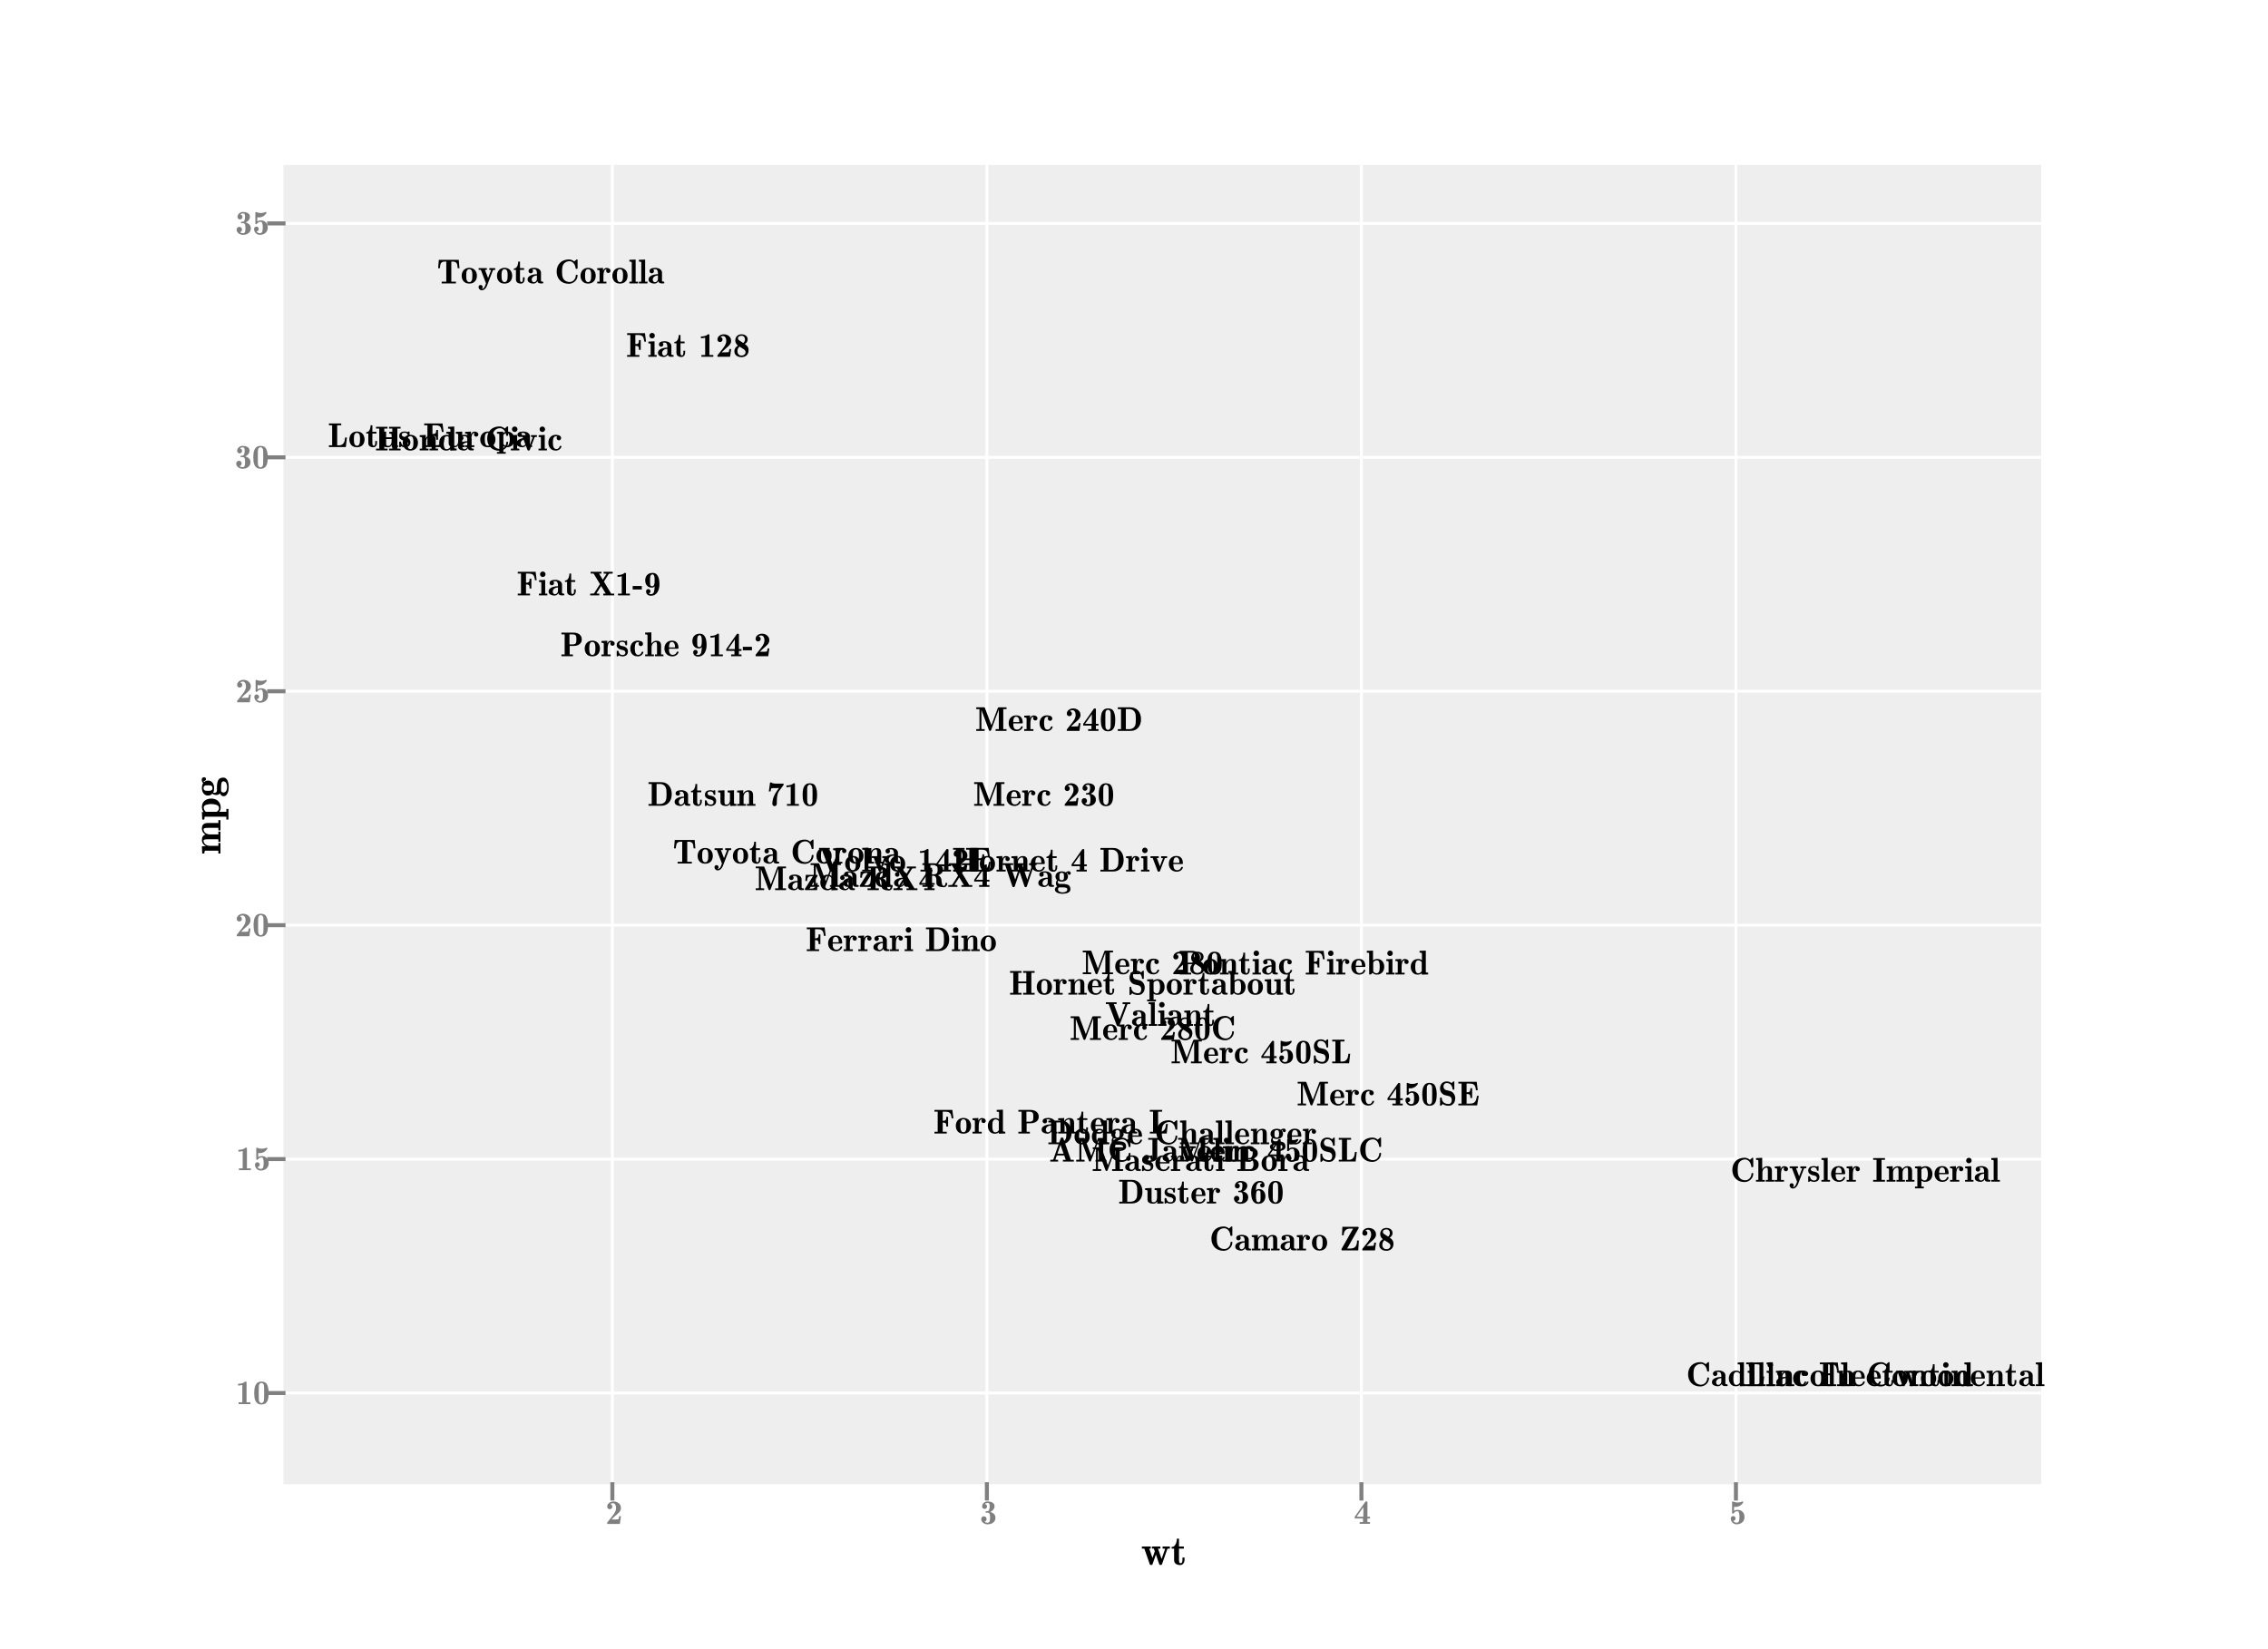 <?xml version="1.0" encoding="utf-8" standalone="no"?>
<!DOCTYPE svg PUBLIC "-//W3C//DTD SVG 1.1//EN"
  "http://www.w3.org/Graphics/SVG/1.1/DTD/svg11.dtd">
<!-- Created with matplotlib (http://matplotlib.org/) -->
<svg height="576pt" version="1.1" viewBox="0 0 792 576" width="792pt" xmlns="http://www.w3.org/2000/svg" xmlns:xlink="http://www.w3.org/1999/xlink">
 <defs>
  <style type="text/css">
*{stroke-linecap:square;stroke-linejoin:round;}
  </style>
 </defs>
 <g id="figure_1">
  <g id="patch_1">
   <path d="
M0 576
L792 576
L792 0
L0 0
z
" style="fill:#ffffff;"/>
  </g>
  <g id="axes_1">
   <g id="patch_2">
    <path d="
M99 518.4
L712.8 518.4
L712.8 57.6
L99 57.6
z
" style="fill:#eeeeee;"/>
   </g>
   <g id="matplotlib.axis_1">
    <g id="xtick_1">
     <g id="line2d_1">
      <path clip-path="url(#p44c0f6f753)" d="
M213.842 518.4
L213.842 57.6" style="fill:none;stroke:#ffffff;"/>
     </g>
     <g id="line2d_2">
      <defs>
       <path d="
M0 0
L0 5" id="mb981f9df7e" style="stroke:#808080;stroke-linecap:butt;stroke-width:1.4;"/>
      </defs>
      <g>
       <use style="fill:#808080;stroke:#808080;stroke-linecap:butt;stroke-width:1.4;" x="213.842" xlink:href="#mb981f9df7e" y="518.4"/>
      </g>
     </g>
     <g id="text_1">
      <!-- 2 -->
      <defs>
       <path d="
M4.984 0
L4.984 3.906
Q5.031 4.156 5.422 4.688
L20.703 23.875
Q23.578 27.547 25.781 31.062
Q27.984 34.578 29.344 38.422
Q30.719 42.281 30.719 46.297
Q30.719 49.609 29.781 52.906
Q28.859 56.203 26.75 58.297
Q24.656 60.406 21.188 60.406
Q17 60.406 13.922 57.625
Q16.609 57.031 18.219 55.031
Q19.828 53.031 19.828 50.297
Q19.828 47.125 17.672 45.016
Q15.531 42.922 12.406 42.922
Q10.297 42.922 8.641 43.875
Q6.984 44.828 5.984 46.531
Q4.984 48.25 4.984 50.297
Q4.984 54.938 7.688 58.391
Q10.406 61.859 14.703 63.672
Q19 65.484 23.578 65.484
Q29.25 65.484 34.156 63.141
Q39.062 60.797 41.984 56.391
Q44.922 52 44.922 46.297
Q44.922 42.391 43.281 39.062
Q41.656 35.75 39.203 33.172
Q36.766 30.609 32.203 26.703
Q27.641 22.797 26.812 22.016
L17.281 12.891
L21.688 12.891
Q37.016 12.891 37.5 13.484
Q38.875 14.844 39.797 22.609
L44.922 22.609
L41.797 0
z
" id="Cmb10-32"/>
      </defs>
      <g style="fill:#7f7f7f;" transform="translate(211.446 532.258)scale(0.12 -0.12)">
       <use xlink:href="#Cmb10-32"/>
      </g>
     </g>
    </g>
    <g id="xtick_2">
     <g id="line2d_3">
      <path clip-path="url(#p44c0f6f753)" d="
M344.627 518.4
L344.627 57.6" style="fill:none;stroke:#ffffff;"/>
     </g>
     <g id="line2d_4">
      <g>
       <use style="fill:#808080;stroke:#808080;stroke-linecap:butt;stroke-width:1.4;" x="344.627" xlink:href="#mb981f9df7e" y="518.4"/>
      </g>
     </g>
     <g id="text_2">
      <!-- 3 -->
      <defs>
       <path d="
M13.812 6.594
Q17.672 3.609 23.094 3.609
Q27.641 3.609 28.812 7.812
Q29.984 12.016 29.984 18.109
L29.984 18.406
Q29.984 24.469 28.766 28.641
Q27.547 32.812 22.906 32.812
L18.016 32.812
Q16.938 33.062 16.703 34.078
L16.703 35.594
Q17 36.578 18.016 36.812
L22.016 37.109
Q25.984 37.109 27.438 41.797
Q28.906 46.484 28.906 51.703
Q28.906 56.062 27.828 58.625
Q26.766 61.188 23.094 61.188
Q18.266 61.188 14.984 57.906
Q17.828 57.516 19.5 55.531
Q21.188 53.562 21.188 50.781
Q21.188 47.797 19.141 45.75
Q17.094 43.703 14.109 43.703
Q11.031 43.703 8.953 45.719
Q6.891 47.75 6.891 50.781
Q6.891 57.078 11.75 61.281
Q16.609 65.484 23.094 65.484
Q26.656 65.484 30.125 64.75
Q33.594 64.016 36.516 62.406
Q39.453 60.797 41.234 58.125
Q43.016 55.469 43.016 51.609
Q43.016 47.797 41.297 44.5
Q39.594 41.219 36.719 38.797
Q33.844 36.375 30.172 34.906
Q34.578 33.984 38.094 31.734
Q41.609 29.5 43.656 26.078
Q45.703 22.656 45.703 18.219
Q45.703 11.969 42.594 7.594
Q39.5 3.219 34.344 1.047
Q29.203 -1.125 23.094 -1.125
Q19.734 -1.125 16.438 -0.141
Q13.141 0.828 10.297 2.859
Q7.469 4.891 5.828 7.844
Q4.203 10.797 4.203 14.312
Q4.203 17.578 6.469 19.844
Q8.734 22.125 12.109 22.125
Q14.266 22.125 16.062 21.094
Q17.875 20.062 18.891 18.25
Q19.922 16.453 19.922 14.312
Q19.922 11.422 18.266 9.375
Q16.609 7.328 13.812 6.594" id="Cmb10-33"/>
      </defs>
      <g style="fill:#7f7f7f;" transform="translate(342.137 532.258)scale(0.12 -0.12)">
       <use xlink:href="#Cmb10-33"/>
      </g>
     </g>
    </g>
    <g id="xtick_3">
     <g id="line2d_5">
      <path clip-path="url(#p44c0f6f753)" d="
M475.412 518.4
L475.412 57.6" style="fill:none;stroke:#ffffff;"/>
     </g>
     <g id="line2d_6">
      <g>
       <use style="fill:#808080;stroke:#808080;stroke-linecap:butt;stroke-width:1.4;" x="475.412" xlink:href="#mb981f9df7e" y="518.4"/>
      </g>
     </g>
     <g id="text_3">
      <!-- 4 -->
      <defs>
       <path d="
M17.094 0
L17.094 5.078
L26.812 5.078
L26.812 15.484
L2.781 15.484
L2.781 20.609
L33.594 64.312
Q34.188 65.188 35.406 65.188
L37.891 65.188
Q38.719 65.188 39.203 64.688
Q39.703 64.203 39.703 63.375
L39.703 20.609
L47.125 20.609
L47.125 15.484
L39.703 15.484
L39.703 5.078
L47.125 5.078
L47.125 0
z

M8.203 20.609
L27.875 20.609
L27.875 48.484
z
" id="Cmb10-34"/>
      </defs>
      <g style="fill:#7f7f7f;" transform="translate(472.752 532.222)scale(0.12 -0.12)">
       <use xlink:href="#Cmb10-34"/>
      </g>
     </g>
    </g>
    <g id="xtick_4">
     <g id="line2d_7">
      <path clip-path="url(#p44c0f6f753)" d="
M606.197 518.4
L606.197 57.6" style="fill:none;stroke:#ffffff;"/>
     </g>
     <g id="line2d_8">
      <g>
       <use style="fill:#808080;stroke:#808080;stroke-linecap:butt;stroke-width:1.4;" x="606.197" xlink:href="#mb981f9df7e" y="518.4"/>
      </g>
     </g>
     <g id="text_4">
      <!-- 5 -->
      <defs>
       <path d="
M12.109 8.984
Q13.766 6.5 16.234 5.047
Q18.703 3.609 21.578 3.609
Q27.297 3.609 28.812 8.094
Q30.328 12.594 30.328 19.922
L30.328 20.219
Q30.328 36.922 24.609 36.922
Q20.609 36.922 18.375 35.625
Q16.156 34.328 14.453 32.266
Q12.75 30.219 12.109 30.078
L10.406 30.078
Q9.078 30.469 8.797 31.688
L8.797 63.922
Q9.078 65.188 10.406 65.484
L10.797 65.375
Q17.531 62.312 24.906 62.312
Q32.234 62.312 39.109 65.375
Q39.5 65.484 39.594 65.484
Q40.672 65.484 41.016 64.312
L41.016 62.797
Q40.484 60.641 37.531 57.688
Q34.578 54.734 32.078 53.219
Q26.125 49.609 19.281 49.609
Q16.656 49.609 14.5 50
L14.5 37.797
Q18.609 40.922 24.609 40.922
Q33.844 40.922 39.375 35.172
Q44.922 29.438 44.922 20.125
Q44.922 13.484 41.812 8.672
Q38.719 3.859 33.375 1.359
Q28.031 -1.125 21.578 -1.125
Q17.047 -1.125 13.203 1.234
Q9.375 3.609 7.172 7.531
Q4.984 11.469 4.984 16.016
Q4.984 18.891 6.984 20.891
Q8.984 22.906 11.922 22.906
Q13.812 22.906 15.406 22
Q17 21.094 17.891 19.5
Q18.797 17.922 18.797 16.016
Q18.797 13.141 16.844 11.062
Q14.891 8.984 12.109 8.984" id="Cmb10-35"/>
      </defs>
      <g style="fill:#7f7f7f;" transform="translate(603.801 532.258)scale(0.12 -0.12)">
       <use xlink:href="#Cmb10-35"/>
      </g>
     </g>
    </g>
    <g id="text_5">
     <!-- wt -->
     <defs>
      <path d="
M21.188 1.422
L8.016 39.312
L2.094 39.312
L2.094 44.391
L23.578 44.391
L23.578 39.312
L19.922 39.312
L27.781 16.703
L33.406 32.625
L31 39.312
L26.516 39.312
L26.516 44.391
L46.922 44.391
L46.922 39.312
L41.219 39.312
L49.906 14.203
L58.406 38.484
Q58.406 38.969 56.375 39.141
Q54.344 39.312 52.297 39.312
L52.297 44.391
L70.016 44.391
L70.016 39.312
Q64.109 39.312 63.812 38.375
L50.875 1.422
Q50.25 -0.391 48.297 -0.391
L46.781 -0.391
Q44.828 -0.391 44.188 1.422
L36.078 24.906
L27.875 1.422
Q27.25 -0.391 25.297 -0.391
L23.781 -0.391
Q21.828 -0.391 21.188 1.422" id="Cmb10-77"/>
      <path d="
M8.016 11.719
L8.016 39.312
L1.906 39.312
L1.906 43.312
Q6.5 43.312 9.375 46.5
Q12.25 49.703 13.469 54.406
Q14.703 59.125 14.703 63.484
L19.828 63.484
L19.828 44.391
L31.688 44.391
L31.688 39.312
L19.828 39.312
L19.828 12.016
Q19.828 8.641 20.625 6.219
Q21.438 3.812 24.031 3.812
Q26.375 3.812 27.297 6.391
Q28.219 8.984 28.219 12.016
L28.219 17.672
L33.297 17.672
L33.297 11.719
Q33.297 8.797 32.047 5.906
Q30.812 3.031 28.469 1.219
Q26.125 -0.594 23 -0.594
Q16.359 -0.594 12.188 2.359
Q8.016 5.328 8.016 11.719" id="Cmb10-74"/>
     </defs>
     <g transform="translate(398.454 546.535)scale(0.144 -0.144)">
      <use xlink:href="#Cmb10-77"/>
      <use x="72.217" xlink:href="#Cmb10-74"/>
     </g>
    </g>
   </g>
   <g id="matplotlib.axis_2">
    <g id="ytick_1">
     <g id="line2d_9">
      <path clip-path="url(#p44c0f6f753)" d="
M99 486.536
L712.8 486.536" style="fill:none;stroke:#ffffff;"/>
     </g>
     <g id="line2d_10">
      <defs>
       <path d="
M0 0
L-5 0" id="mf76a251837" style="stroke:#808080;stroke-linecap:butt;stroke-width:1.4;"/>
      </defs>
      <g>
       <use style="fill:#808080;stroke:#808080;stroke-linecap:butt;stroke-width:1.4;" x="99.0" xlink:href="#mf76a251837" y="486.536"/>
      </g>
     </g>
     <g id="text_6">
      <!-- 10 -->
      <defs>
       <path d="
M8.297 0
L8.297 5.078
L19.281 5.078
L19.281 55.609
Q14.109 54 6.891 54
L6.891 59.078
Q20.844 59.078 27.594 65.484
L29.984 65.484
Q31.297 65.188 31.594 63.922
L31.594 5.078
L43.016 5.078
L43.016 0
z
" id="Cmb10-31"/>
       <path d="
M25 -1.125
Q18.359 -1.125 14.031 1.75
Q9.719 4.641 7.516 9.516
Q5.328 14.406 4.609 19.891
Q3.906 25.391 3.906 31.781
Q3.906 40.719 5.375 48.094
Q6.844 55.469 11.5 60.469
Q16.156 65.484 25 65.484
Q37.641 65.484 41.812 55.938
Q46 46.391 46 31.781
Q46 22.906 44.547 15.75
Q43.109 8.594 38.453 3.734
Q33.797 -1.125 25 -1.125
M17.672 9.906
Q18.5 6.938 20.406 4.906
Q22.312 2.875 25 2.875
Q27.594 2.875 29.516 4.953
Q31.453 7.031 32.172 9.906
Q32.812 12.406 32.812 33.5
Q32.812 52.781 32.172 55.078
Q31.344 57.766 29.469 59.641
Q27.594 61.531 25 61.531
Q22.406 61.531 20.5 59.672
Q18.609 57.812 17.672 55.078
Q17.094 52.781 17.094 33.5
Q17.094 12.406 17.672 9.906" id="Cmb10-30"/>
      </defs>
      <g style="fill:#7f7f7f;" transform="translate(82.307 490.398)scale(0.12 -0.12)">
       <use xlink:href="#Cmb10-31"/>
       <use x="50.0" xlink:href="#Cmb10-30"/>
      </g>
     </g>
    </g>
    <g id="ytick_2">
     <g id="line2d_11">
      <path clip-path="url(#p44c0f6f753)" d="
M99 404.834
L712.8 404.834" style="fill:none;stroke:#ffffff;"/>
     </g>
     <g id="line2d_12">
      <g>
       <use style="fill:#808080;stroke:#808080;stroke-linecap:butt;stroke-width:1.4;" x="99.0" xlink:href="#mf76a251837" y="404.834"/>
      </g>
     </g>
     <g id="text_7">
      <!-- 15 -->
      <g style="fill:#7f7f7f;" transform="translate(82.436 408.696)scale(0.12 -0.12)">
       <use xlink:href="#Cmb10-31"/>
       <use x="50.0" xlink:href="#Cmb10-35"/>
      </g>
     </g>
    </g>
    <g id="ytick_3">
     <g id="line2d_13">
      <path clip-path="url(#p44c0f6f753)" d="
M99 323.132
L712.8 323.132" style="fill:none;stroke:#ffffff;"/>
     </g>
     <g id="line2d_14">
      <g>
       <use style="fill:#808080;stroke:#808080;stroke-linecap:butt;stroke-width:1.4;" x="99.0" xlink:href="#mf76a251837" y="323.132"/>
      </g>
     </g>
     <g id="text_8">
      <!-- 20 -->
      <g style="fill:#7f7f7f;" transform="translate(82.078 326.993)scale(0.12 -0.12)">
       <use xlink:href="#Cmb10-32"/>
       <use x="50.0" xlink:href="#Cmb10-30"/>
      </g>
     </g>
    </g>
    <g id="ytick_4">
     <g id="line2d_15">
      <path clip-path="url(#p44c0f6f753)" d="
M99 241.43
L712.8 241.43" style="fill:none;stroke:#ffffff;"/>
     </g>
     <g id="line2d_16">
      <g>
       <use style="fill:#808080;stroke:#808080;stroke-linecap:butt;stroke-width:1.4;" x="99.0" xlink:href="#mf76a251837" y="241.43"/>
      </g>
     </g>
     <g id="text_9">
      <!-- 25 -->
      <g style="fill:#7f7f7f;" transform="translate(82.207 245.291)scale(0.12 -0.12)">
       <use xlink:href="#Cmb10-32"/>
       <use x="50.0" xlink:href="#Cmb10-35"/>
      </g>
     </g>
    </g>
    <g id="ytick_5">
     <g id="line2d_17">
      <path clip-path="url(#p44c0f6f753)" d="
M99 159.728
L712.8 159.728" style="fill:none;stroke:#ffffff;"/>
     </g>
     <g id="line2d_18">
      <g>
       <use style="fill:#808080;stroke:#808080;stroke-linecap:butt;stroke-width:1.4;" x="99.0" xlink:href="#mf76a251837" y="159.728"/>
      </g>
     </g>
     <g id="text_10">
      <!-- 30 -->
      <g style="fill:#7f7f7f;" transform="translate(81.984 163.589)scale(0.12 -0.12)">
       <use xlink:href="#Cmb10-33"/>
       <use x="50.0" xlink:href="#Cmb10-30"/>
      </g>
     </g>
    </g>
    <g id="ytick_6">
     <g id="line2d_19">
      <path clip-path="url(#p44c0f6f753)" d="
M99 78.025
L712.8 78.025" style="fill:none;stroke:#ffffff;"/>
     </g>
     <g id="line2d_20">
      <g>
       <use style="fill:#808080;stroke:#808080;stroke-linecap:butt;stroke-width:1.4;" x="99.0" xlink:href="#mf76a251837" y="78.026"/>
      </g>
     </g>
     <g id="text_11">
      <!-- 35 -->
      <g style="fill:#7f7f7f;" transform="translate(82.114 81.887)scale(0.12 -0.12)">
       <use xlink:href="#Cmb10-33"/>
       <use x="50.0" xlink:href="#Cmb10-35"/>
      </g>
     </g>
    </g>
    <g id="text_12">
     <!-- mpg -->
     <defs>
      <path d="
M2.203 0
L2.203 5.078
L9.078 5.078
L9.078 36.281
Q9.078 39.109 2.203 39.109
L2.203 44.188
L19.828 45.016
L19.828 35.297
Q22.078 39.703 26.031 42.359
Q29.984 45.016 34.812 45.016
Q45.906 45.016 48 36.281
Q49.516 38.812 51.75 40.812
Q54 42.828 56.734 43.922
Q59.469 45.016 62.5 45.016
Q69.672 45.016 72.984 41.516
Q76.312 38.031 76.312 30.719
L76.312 5.078
L83.203 5.078
L83.203 0
L58.406 0
L58.406 5.078
L64.5 5.078
L64.5 30.422
L64.5 30.719
Q64.5 41.016 61.281 41.016
Q57.516 41.016 54.609 38.844
Q51.703 36.672 50.141 33.203
Q48.578 29.734 48.578 26.125
L48.578 5.078
L55.516 5.078
L55.516 0
L30.719 0
L30.719 5.078
L36.812 5.078
L36.812 30.422
L36.812 30.719
Q36.812 41.016 33.594 41.016
Q30.766 41.016 28.391 39.766
Q26.031 38.531 24.344 36.359
Q22.656 34.188 21.781 31.562
Q20.906 28.953 20.906 26.125
L20.906 5.078
L27.781 5.078
L27.781 0
z
" id="Cmb10-6d"/>
      <path d="
M2.391 -7.328
Q2.391 -4.438 4.391 -2.172
Q6.391 0.094 9.281 1.125
Q5.422 4.438 5.422 10.406
Q5.422 15.531 8.688 19.578
Q6.5 21.484 5.25 24.312
Q4 27.156 4 30.172
Q4 34.969 6.562 38.359
Q9.125 41.75 13.25 43.375
Q17.391 45.016 22.219 45.016
Q29.344 45.016 34.078 41.891
Q37.938 45.516 43.109 45.516
Q45.453 45.516 46.969 43.672
Q48.484 41.844 48.484 39.5
Q48.484 37.594 47.188 36.297
Q45.906 35.016 44 35.016
Q42.188 35.016 40.844 36.297
Q39.5 37.594 39.5 39.5
Q39.5 40.188 39.594 40.484
Q39.656 40.672 39.672 40.812
Q39.703 40.969 39.703 41.016
Q38.031 40.531 36.812 39.703
Q40.375 35.688 40.375 30.172
Q40.375 26.375 38.859 23.578
Q37.359 20.797 34.844 18.984
Q32.328 17.188 29 16.234
Q25.688 15.281 22.219 15.281
Q15.828 15.281 11.531 17.672
Q10.594 16.266 10.594 14.406
Q10.594 11.969 12.234 10.234
Q13.875 8.5 16.312 8.5
L25.094 8.5
Q35.453 8.5 41.484 5.375
Q47.516 2.25 47.516 -7.328
Q47.516 -11.078 45.281 -13.562
Q43.062 -16.062 39.641 -17.469
Q36.234 -18.891 32.344 -19.5
Q28.469 -20.125 25 -20.125
Q20.016 -20.125 14.891 -19
Q9.766 -17.875 6.078 -14.984
Q2.391 -12.109 2.391 -7.328
M11.375 -7.328
Q11.375 -10.5 13.469 -12.469
Q15.578 -14.453 18.672 -15.281
Q21.781 -16.109 25 -16.109
Q30.125 -16.109 34.297 -14.016
Q38.484 -11.922 38.484 -7.328
Q38.484 -3.562 34.516 -2.531
Q30.562 -1.516 25.094 -1.516
L16.312 -1.516
Q13.922 -1.516 12.641 -3.141
Q11.375 -4.781 11.375 -7.328
M22.219 19.281
Q25.344 19.281 26.797 20.797
Q28.266 22.312 28.578 24.453
Q28.906 26.609 28.906 29.984
L28.906 30.328
Q28.906 33.688 28.578 35.828
Q28.266 37.984 26.797 39.5
Q25.344 41.016 22.219 41.016
Q19.188 41.016 17.641 39.516
Q16.109 38.031 15.797 35.875
Q15.484 33.734 15.484 30.328
L15.484 29.984
Q15.484 26.609 15.797 24.453
Q16.109 22.312 17.625 20.797
Q19.141 19.281 22.219 19.281" id="Cmb10-67"/>
      <path d="
M1.422 -19.391
L1.422 -14.312
L8.297 -14.312
L8.297 37.406
Q8.297 39.109 1.422 39.109
L1.422 44.188
L19.484 45.016
L19.484 40.922
Q25 45.016 31.984 45.016
Q36.969 45.016 40.75 43.203
Q44.531 41.406 47.047 38.328
Q49.562 35.25 50.875 31.047
Q52.203 26.859 52.203 22.219
Q52.203 15.625 49.531 10.422
Q46.875 5.219 41.859 2.312
Q36.859 -0.594 30.328 -0.594
Q24.469 -0.594 20.125 2.875
L20.125 -14.312
L27 -14.312
L27 -19.391
z

M20.125 9.078
Q23.734 3.422 29.391 3.422
Q34.672 3.422 36.844 9.516
Q39.016 15.625 39.016 22.219
Q39.016 28.516 37.125 34.547
Q35.25 40.578 30.516 40.578
Q27.547 40.578 24.812 39.188
Q22.078 37.797 20.125 35.297
z
" id="Cmb10-70"/>
     </defs>
     <g transform="translate(76.984 298.429)rotate(-90.0)scale(0.144 -0.144)">
      <use xlink:href="#Cmb10-6d"/>
      <use x="83.301" xlink:href="#Cmb10-70"/>
      <use x="138.818" xlink:href="#Cmb10-67"/>
     </g>
    </g>
   </g>
   <g id="patch_3">
    <path d="
M99 57.6
L712.8 57.6" style="fill:none;opacity:0.0;"/>
   </g>
   <g id="patch_4">
    <path d="
M712.8 518.4
L712.8 57.6" style="fill:none;opacity:0.0;"/>
   </g>
   <g id="patch_5">
    <path d="
M99 518.4
L712.8 518.4" style="fill:none;opacity:0.0;"/>
   </g>
   <g id="patch_6">
    <path d="
M99 518.4
L99 57.6" style="fill:none;opacity:0.0;"/>
   </g>
   <g id="text_13">
    <!-- Mazda RX4 -->
    <defs>
     <path d="
M3.422 0
L3.422 5.078
L12.797 5.078
L12.797 63.484
L3.422 63.484
L3.422 68.609
L35.984 68.609
Q40.875 68.609 45.5 67.656
Q50.141 66.703 54.219 64.547
Q58.297 62.406 60.828 58.719
Q63.375 55.031 63.375 49.906
Q63.375 45.797 61.328 42.578
Q59.281 39.359 55.953 37.156
Q52.641 34.969 48.578 33.797
Q52.547 32.078 55.328 28.859
Q58.109 25.641 58.594 21.484
L59.719 12.797
Q60.297 8.297 61.469 5.578
Q62.641 2.875 65.828 2.875
Q67.484 2.875 68.531 4.016
Q69.578 5.172 70.047 6.859
Q70.516 8.547 70.516 10.109
Q70.797 11.422 72.125 11.719
L74.031 11.719
Q75.594 11.422 75.594 9.719
Q75.594 7.031 74.344 4.516
Q73.094 2 70.875 0.438
Q68.656 -1.125 65.922 -1.125
Q56.891 -1.125 50.438 1.75
Q44 4.641 44 12.406
L44 21.094
Q44 25.391 41.922 28.859
Q39.844 32.328 35.797 32.328
L26.812 32.328
L26.812 5.078
L36.188 5.078
L36.188 0
z

M26.812 36.281
L34.078 36.281
Q39.594 36.281 42.5 37.5
Q45.406 38.719 46.547 41.594
Q47.703 44.484 47.703 49.906
Q47.703 55.375 46.625 58.25
Q45.562 61.141 42.609 62.312
Q39.656 63.484 34.078 63.484
L26.812 63.484
z
" id="Cmb10-52"/>
     <path d="
M24.031 -0.594
Q17.578 -0.594 12.891 2.406
Q8.203 5.422 5.766 10.672
Q3.328 15.922 3.328 22.219
Q3.328 28.766 5.984 33.953
Q8.641 39.156 13.562 42.078
Q18.5 45.016 25.094 45.016
Q31.203 45.016 35.984 41.312
L35.984 60.688
Q35.984 62.547 34.031 63.016
Q32.078 63.484 29.109 63.484
L29.109 68.609
L47.219 69.391
L47.219 7.906
Q47.219 6.156 49.172 5.609
Q51.125 5.078 54.109 5.078
L54.109 0
L35.406 -0.594
L35.406 3.422
Q30.516 -0.594 24.031 -0.594
M25 3.422
Q28.266 3.422 30.953 5.094
Q33.641 6.781 35.406 9.625
L35.406 35.891
Q33.797 38.141 31.297 39.578
Q28.812 41.016 26.125 41.016
Q21.781 41.016 19.625 38.062
Q17.484 35.109 16.984 31.297
Q16.5 27.484 16.5 22.406
L16.5 22.125
Q16.5 18.656 16.688 15.75
Q16.891 12.844 17.672 10
Q18.453 7.172 20.234 5.297
Q22.016 3.422 25 3.422" id="Cmb10-64"/>
     <path d="
M2.781 11.188
Q2.781 16.891 7.312 20.375
Q11.859 23.875 18.078 25.281
Q24.312 26.703 30.078 26.703
L30.078 30.422
Q30.078 34.812 28.172 38.062
Q26.266 41.312 22.125 41.312
Q19.438 41.312 16.406 40.828
Q18.5 38.875 18.5 35.891
Q18.5 33.109 16.688 31.25
Q14.891 29.391 12.109 29.391
Q9.328 29.391 7.469 31.25
Q5.609 33.109 5.609 35.891
Q5.609 39.703 8.266 41.797
Q10.938 43.891 14.641 44.594
Q18.359 45.312 22.219 45.312
Q27.047 45.312 31.531 43.812
Q36.031 42.328 38.953 39.031
Q41.891 35.75 41.891 30.719
L41.891 7.078
Q42.328 5.078 46.922 5.078
Q48.188 4.781 48.484 3.516
L48.484 1.609
Q48.188 0.297 46.922 0
L39.984 0
Q36.969 0 34.375 1.562
Q31.781 3.125 31.781 6
L31.781 6.781
Q30.031 3.422 26.703 1.406
Q23.391 -0.594 19.578 -0.594
Q13.281 -0.594 8.031 2.391
Q2.781 5.375 2.781 11.188
M20.797 3.422
Q23.391 3.422 25.516 4.766
Q27.641 6.109 28.859 8.328
Q30.078 10.547 30.078 13.094
L30.078 23.094
Q26.516 23.094 23 21.703
Q19.484 20.312 17.188 17.578
Q14.891 14.844 14.891 11.188
Q14.891 8.344 16.531 5.875
Q18.172 3.422 20.797 3.422" id="Cmb10-61"/>
     <path d="
M2.875 0
L2.875 5.078
Q13.375 5.078 14.203 6
L31.391 32.906
L12.891 63.484
L4.203 63.484
L4.203 68.609
L35.797 68.609
L35.797 63.484
L28.719 63.484
L39.5 45.609
L50.391 62.703
Q50.391 62.938 49.344 63.062
Q48.297 63.188 47.703 63.188
Q44.875 63.484 42 63.484
L42 68.609
L68.5 68.609
L68.5 63.484
Q64.984 63.484 61.328 63.328
Q57.672 63.188 57.078 62.594
L42.828 40.188
L63.922 5.078
L72.703 5.078
L72.703 0
L41.016 0
L41.016 5.078
L48.188 5.078
L34.719 27.484
L21 5.906
Q21 5.766 22.047 5.594
Q23.094 5.422 23.578 5.422
Q26.266 5.078 29.391 5.078
L29.391 0
z
" id="Cmb10-58"/>
     <path id="Cmb10-20"/>
     <path d="
M3.422 0
L3.422 5.078
Q8.109 5.078 10.406 5.328
Q12.797 5.328 12.797 6
L12.797 63.484
L3.422 63.484
L3.422 68.609
L26.125 68.609
Q28.078 68.609 28.719 66.797
L47.516 16.609
L66.312 66.797
Q66.938 68.609 68.891 68.609
L91.5 68.609
L91.5 63.484
L82.078 63.484
L82.078 5.078
L91.5 5.078
L91.5 0
L59.812 0
L59.812 5.078
L69.188 5.078
L69.188 62.594
L46.484 1.812
Q45.844 0 43.891 0
L43.219 0
Q41.266 0 40.578 1.812
L18.5 60.984
L18.5 6
Q18.5 5.328 20.906 5.328
Q23.188 5.078 27.875 5.078
L27.875 0
z
" id="Cmb10-4d"/>
     <path d="
M4.594 0
Q3.859 0 3.312 0.484
Q2.781 0.984 2.781 1.812
L2.781 2.875
Q2.781 3.469 3.078 3.906
L26.312 40.375
L22.016 40.375
Q14.797 40.375 12.031 37.125
Q9.281 33.891 9.281 26.516
L4.203 26.516
L5.422 44.391
L38.094 44.391
Q38.922 44.391 39.406 43.891
Q39.891 43.406 39.891 42.578
L39.891 41.703
Q39.891 41.156 39.594 40.719
L16.5 4.391
L21.297 4.391
Q28.219 4.391 31.391 7.625
Q33.156 9.422 33.891 12.719
Q34.625 16.016 35.016 20.609
L40.094 20.609
L38.281 0
z
" id="Cmb10-7a"/>
    </defs>
    <g transform="translate(263.497 310.887)scale(0.12 -0.12)">
     <use xlink:href="#Cmb10-4d"/>
     <use x="95.02" xlink:href="#Cmb10-61"/>
     <use x="143.604" xlink:href="#Cmb10-7a"/>
     <use x="187.988" xlink:href="#Cmb10-64"/>
     <use x="243.506" xlink:href="#Cmb10-61"/>
     <use x="292.09" xlink:href="#Cmb10-20"/>
     <use x="325.391" xlink:href="#Cmb10-52"/>
     <use x="401.27" xlink:href="#Cmb10-58"/>
     <use x="476.758" xlink:href="#Cmb10-34"/>
    </g>
   </g>
   <g id="text_14">
    <!-- Mazda RX4 Wag -->
    <defs>
     <path d="
M30.719 0.984
L9.719 63.484
L2.094 63.484
L2.094 68.609
L32.812 68.609
L32.812 63.484
L24.516 63.484
L38.812 21.188
L48.875 51.422
L44.828 63.484
L37.203 63.484
L37.203 68.609
L67.922 68.609
L67.922 63.484
L59.719 63.484
L73.875 21.188
L87.797 62.703
Q87.547 62.938 85.297 63.188
Q82.172 63.484 78.906 63.484
L78.906 68.609
L101.125 68.609
L101.125 63.484
Q98.688 63.484 96.047 63.328
Q93.406 63.188 93.219 62.594
L72.516 0.984
Q71.875 -0.781 70.016 -0.781
L68.406 -0.781
Q66.406 -0.781 65.922 0.984
L51.609 43.406
L37.312 0.984
Q36.812 -0.781 34.812 -0.781
L33.203 -0.781
Q31.344 -0.781 30.719 0.984" id="Cmb10-57"/>
    </defs>
    <g transform="translate(282.654 309.747)scale(0.12 -0.12)">
     <use xlink:href="#Cmb10-4d"/>
     <use x="95.02" xlink:href="#Cmb10-61"/>
     <use x="143.604" xlink:href="#Cmb10-7a"/>
     <use x="187.988" xlink:href="#Cmb10-64"/>
     <use x="243.506" xlink:href="#Cmb10-61"/>
     <use x="292.09" xlink:href="#Cmb10-20"/>
     <use x="325.391" xlink:href="#Cmb10-52"/>
     <use x="401.27" xlink:href="#Cmb10-58"/>
     <use x="476.758" xlink:href="#Cmb10-34"/>
     <use x="526.758" xlink:href="#Cmb10-20"/>
     <use x="560.059" xlink:href="#Cmb10-57"/>
     <use x="663.379" xlink:href="#Cmb10-61"/>
     <use x="711.963" xlink:href="#Cmb10-67"/>
    </g>
   </g>
   <g id="text_15">
    <!-- Datsun 710 -->
    <defs>
     <path d="
M2.203 0
L2.203 5.078
L9.078 5.078
L9.078 36.281
Q9.078 39.109 2.203 39.109
L2.203 44.188
L19.828 45.016
L19.828 35.297
Q22.078 39.703 26.031 42.359
Q29.984 45.016 34.812 45.016
Q39.703 45.016 42.703 43.469
Q45.703 41.938 47.141 38.781
Q48.578 35.641 48.578 30.719
L48.578 5.078
L55.516 5.078
L55.516 0
L30.719 0
L30.719 5.078
L36.812 5.078
L36.812 30.422
L36.812 30.719
Q36.812 41.016 33.594 41.016
Q30.766 41.016 28.391 39.766
Q26.031 38.531 24.344 36.359
Q22.656 34.188 21.781 31.562
Q20.906 28.953 20.906 26.125
L20.906 5.078
L27.781 5.078
L27.781 0
z
" id="Cmb10-6e"/>
     <path d="
M9.078 11.625
L9.078 36.281
Q9.078 39.109 2.203 39.109
L2.203 44.188
L20.906 45.016
L20.906 12.016
L20.906 11.625
Q20.906 8.062 21.219 6.5
Q21.531 4.938 22.875 4.172
Q24.219 3.422 27.391 3.422
Q31.844 3.422 34.328 7.297
Q36.812 11.188 36.812 15.922
L36.812 36.281
Q36.812 39.109 29.891 39.109
L29.891 44.188
L48.578 45.016
L48.578 7.906
Q48.578 6.109 50.562 5.594
Q52.547 5.078 55.516 5.078
L55.516 0
L37.406 -0.594
L37.406 6
Q33.344 -0.594 26.516 -0.594
Q21.391 -0.594 17.656 0.312
Q13.922 1.219 11.5 3.906
Q9.078 6.594 9.078 11.625" id="Cmb10-75"/>
     <path d="
M3.328 0.688
L3.328 14.594
Q3.562 15.531 4.594 15.828
L7.172 15.828
Q8.156 15.484 8.406 14.594
Q10.984 3.422 19.672 3.422
Q28.516 3.422 28.516 10.688
Q28.516 12.5 27.578 13.938
Q26.656 15.375 25.141 16.328
Q23.641 17.281 21.922 17.672
L15.922 18.891
Q10.5 20.219 6.906 23.562
Q3.328 26.906 3.328 31.891
Q3.328 35.5 4.562 38.125
Q5.812 40.766 8.078 42.359
Q10.359 43.953 13.234 44.625
Q16.109 45.312 19.672 45.312
Q24.359 45.312 27.484 43.609
L30.719 45.219
L31.109 45.312
L32.328 45.312
Q33.25 45.062 33.5 44.094
L33.5 33.109
Q33.25 32.031 32.328 31.781
L29.688 31.781
Q28.656 32.031 28.422 33.109
Q28.422 35.75 27.312 37.672
Q26.219 39.594 24.219 40.641
Q22.219 41.703 19.484 41.703
Q10.797 41.703 10.797 35.688
Q10.797 33.5 12.672 32
Q14.547 30.516 17 29.891
L23.094 28.719
Q26.766 27.781 29.641 25.844
Q32.516 23.922 34.25 20.922
Q35.984 17.922 35.984 14.203
Q35.984 6.688 31.594 3.047
Q27.203 -0.594 19.672 -0.594
Q14.016 -0.594 10.297 2.203
L6.109 -0.484
L5.719 -0.594
L4.594 -0.594
Q3.562 -0.344 3.328 0.688" id="Cmb10-73"/>
     <path d="
M15.828 5.422
Q15.828 10.547 16.75 15.531
Q17.672 20.516 19.531 25.516
Q21.391 30.516 23.922 35.125
Q26.469 39.75 29.594 43.891
L35.203 51.516
L30.328 51.516
Q13.625 51.516 12.984 50.875
Q11.625 49.266 10.688 41.797
L5.609 41.797
L9.078 67.578
L14.203 67.578
L14.203 67.391
Q14.203 66.406 16.188 65.766
Q18.172 65.141 21.219 64.844
Q24.266 64.547 26.703 64.469
Q29.156 64.406 31.203 64.406
L48.484 64.406
L48.484 60.891
Q48.391 60.453 48.188 60.109
L34.719 41.891
Q31.984 37.938 30.656 31.688
Q29.344 25.438 29.031 19.281
Q28.719 13.141 28.719 5.422
Q28.719 2.641 26.828 0.75
Q24.953 -1.125 22.312 -1.125
Q19.578 -1.125 17.703 0.75
Q15.828 2.641 15.828 5.422" id="Cmb10-37"/>
     <path d="
M3.422 0
L3.422 5.078
L12.797 5.078
L12.797 63.484
L3.422 63.484
L3.422 68.609
L40.484 68.609
Q47.906 68.609 53.688 65.844
Q59.469 63.094 63.297 58.281
Q67.141 53.469 69.062 47.172
Q71 40.875 71 33.688
Q71 26.703 69.047 20.578
Q67.094 14.453 63.141 9.781
Q59.188 5.125 53.469 2.562
Q47.75 0 40.484 0
z

M26.812 5.078
L36.625 5.078
Q41.312 5.078 45.484 6.953
Q49.656 8.844 52.094 12.406
Q54.688 16.266 55.297 21.172
Q55.906 26.078 55.906 33.688
Q55.906 41.609 55.297 46.75
Q54.688 51.906 52.094 55.812
Q50.484 58.25 48 60
Q45.516 61.766 42.547 62.625
Q39.594 63.484 36.625 63.484
L26.812 63.484
z
" id="Cmb10-44"/>
    </defs>
    <g transform="translate(226.057 281.428)scale(0.12 -0.12)">
     <use xlink:href="#Cmb10-44"/>
     <use x="76.611" xlink:href="#Cmb10-61"/>
     <use x="125.195" xlink:href="#Cmb10-74"/>
     <use x="164.209" xlink:href="#Cmb10-73"/>
     <use x="203.613" xlink:href="#Cmb10-75"/>
     <use x="259.131" xlink:href="#Cmb10-6e"/>
     <use x="314.648" xlink:href="#Cmb10-20"/>
     <use x="347.949" xlink:href="#Cmb10-37"/>
     <use x="397.949" xlink:href="#Cmb10-31"/>
     <use x="447.949" xlink:href="#Cmb10-30"/>
    </g>
   </g>
   <g id="text_16">
    <!-- Hornet 4 Drive -->
    <defs>
     <path d="
M2.391 0
L2.391 5.078
L9.281 5.078
L9.281 36.281
Q9.281 38.188 7.469 38.641
Q5.672 39.109 2.688 39.109
L2.688 44.188
L20.516 45.016
L20.516 5.078
L26.812 5.078
L26.812 0
z

M5.516 61.531
Q5.516 64.891 7.812 67.188
Q10.109 69.484 13.484 69.484
Q16.891 69.484 19.188 67.188
Q21.484 64.891 21.484 61.531
Q21.484 58.203 19.188 55.859
Q16.891 53.516 13.484 53.516
Q10.109 53.516 7.812 55.859
Q5.516 58.203 5.516 61.531" id="Cmb10-69"/>
     <path d="
M2.781 22.516
Q2.781 29 5.469 34.203
Q8.156 39.406 13.156 42.359
Q18.172 45.312 24.703 45.312
Q31.297 45.312 35.547 42.594
Q39.797 39.891 41.797 35.031
Q43.797 30.172 43.797 23.781
Q43.797 22.312 42.188 21.781
L16.016 21.781
Q16.016 16.844 16.719 12.953
Q17.438 9.078 19.922 6.438
Q22.406 3.812 27.203 3.812
Q31.25 3.812 34.5 6.156
Q37.75 8.5 38.812 12.312
Q39.359 13.234 40.281 13.484
L42.188 13.484
Q43.797 13.141 43.797 11.719
Q43.797 11.625 43.703 11.078
Q42.531 7.422 39.891 4.812
Q37.25 2.203 33.594 0.797
Q29.938 -0.594 26.125 -0.594
Q21.047 -0.594 16.75 1.047
Q12.453 2.688 9.328 5.734
Q6.203 8.797 4.484 13.062
Q2.781 17.328 2.781 22.516
M16.016 25.484
L33.891 25.484
Q33.891 29.203 33.125 32.734
Q32.375 36.281 30.312 38.797
Q28.266 41.312 24.703 41.312
Q19.531 41.312 17.766 36.578
Q16.016 31.844 16.016 25.484" id="Cmb10-65"/>
     <path d="
M3.422 0
L3.422 5.078
L12.797 5.078
L12.797 63.484
L3.422 63.484
L3.422 68.609
L36.812 68.609
L36.812 63.484
L27.391 63.484
L27.391 38.188
L50.781 38.188
L50.781 63.484
L41.406 63.484
L41.406 68.609
L74.812 68.609
L74.812 63.484
L65.375 63.484
L65.375 5.078
L74.812 5.078
L74.812 0
L41.406 0
L41.406 5.078
L50.781 5.078
L50.781 33.109
L27.391 33.109
L27.391 5.078
L36.812 5.078
L36.812 0
z
" id="Cmb10-48"/>
     <path d="
M1.422 0
L1.422 5.078
L8.297 5.078
L8.297 36.281
Q8.297 39.109 1.422 39.109
L1.422 44.188
L18.406 45.016
L18.406 36.812
Q19.828 40.531 22.438 42.766
Q25.047 45.016 28.719 45.016
Q31.344 45.016 33.953 44.094
Q36.578 43.172 38.281 41.266
Q39.984 39.359 39.984 36.625
Q39.984 34.031 38.172 32.172
Q36.375 30.328 33.688 30.328
Q31 30.328 29.188 32.172
Q27.391 34.031 27.391 36.625
Q27.391 39.266 29 41.016
L28.719 41.016
Q23.25 41.016 21.359 35.125
Q19.484 29.25 19.484 22.125
L19.484 5.078
L28.219 5.078
L28.219 0
z
" id="Cmb10-72"/>
     <path d="
M22.906 1.422
L8.5 39.312
L2.203 39.312
L2.203 44.391
L26.125 44.391
L26.125 39.312
L20.609 39.312
L29.594 15.375
L38.375 38.484
Q38.375 38.969 36.594 39.141
Q34.812 39.312 33.109 39.312
L33.109 44.391
L50.484 44.391
L50.484 39.312
Q44.188 39.312 43.797 38.375
L29.781 1.422
Q29.156 -0.391 27.203 -0.391
L25.484 -0.391
Q23.531 -0.391 22.906 1.422" id="Cmb10-76"/>
     <path d="
M25 -0.594
Q18.312 -0.594 13.297 2.188
Q8.297 4.984 5.531 10.109
Q2.781 15.234 2.781 21.781
Q2.781 26.766 4.266 31.109
Q5.766 35.453 8.641 38.625
Q11.531 41.797 15.719 43.547
Q19.922 45.312 25 45.312
Q30.125 45.312 34.297 43.547
Q38.484 41.797 41.312 38.625
Q44.141 35.453 45.625 31.203
Q47.125 26.953 47.125 21.781
Q47.125 15.234 44.391 10.109
Q41.656 4.984 36.625 2.188
Q31.594 -0.594 25 -0.594
M25 3.812
Q29.047 3.812 31.031 6.891
Q33.016 9.969 33.453 13.922
Q33.891 17.875 33.891 23.094
Q33.891 26.859 33.688 29.703
Q33.5 32.562 32.688 35.203
Q31.891 37.844 30.031 39.578
Q28.172 41.312 25 41.312
Q20.906 41.312 18.891 38.422
Q16.891 35.547 16.453 31.859
Q16.016 28.172 16.016 23.094
Q16.016 17.875 16.453 13.938
Q16.891 10.016 18.891 6.906
Q20.906 3.812 25 3.812" id="Cmb10-6f"/>
    </defs>
    <g transform="translate(332.417 304.389)scale(0.12 -0.12)">
     <use xlink:href="#Cmb10-48"/>
     <use x="78.32" xlink:href="#Cmb10-6f"/>
     <use x="128.32" xlink:href="#Cmb10-72"/>
     <use x="170.996" xlink:href="#Cmb10-6e"/>
     <use x="226.514" xlink:href="#Cmb10-65"/>
     <use x="273.096" xlink:href="#Cmb10-74"/>
     <use x="312.109" xlink:href="#Cmb10-20"/>
     <use x="345.41" xlink:href="#Cmb10-34"/>
     <use x="395.41" xlink:href="#Cmb10-20"/>
     <use x="428.711" xlink:href="#Cmb10-44"/>
     <use x="505.322" xlink:href="#Cmb10-72"/>
     <use x="547.998" xlink:href="#Cmb10-69"/>
     <use x="575.684" xlink:href="#Cmb10-76"/>
     <use x="628.369" xlink:href="#Cmb10-65"/>
    </g>
   </g>
   <g id="text_17">
    <!-- Hornet Sportabout -->
    <defs>
     <path d="
M8.297 0
L8.297 60.688
Q8.297 62.547 6.344 63.016
Q4.391 63.484 1.422 63.484
L1.422 68.609
L19.484 69.391
L19.484 41.016
Q24.906 45.016 31.594 45.016
Q38.094 45.016 42.719 41.984
Q47.359 38.969 49.781 33.781
Q52.203 28.609 52.203 22.219
Q52.203 15.625 49.531 10.422
Q46.875 5.219 41.859 2.312
Q36.859 -0.594 30.328 -0.594
Q26.812 -0.594 23.703 0.797
Q20.609 2.203 18.109 4.688
L13.375 0
z

M20.125 9.078
Q23.734 3.422 29.391 3.422
Q33.734 3.422 35.875 6.375
Q38.031 9.328 38.516 13.156
Q39.016 17 39.016 22.125
L39.016 22.406
Q39.016 30.125 37.547 35.562
Q36.078 41.016 30.516 41.016
Q27.438 41.016 24.75 39.547
Q22.078 38.094 20.125 35.5
z
" id="Cmb10-62"/>
     <path d="
M5.609 0.203
L5.609 21.578
Q5.859 22.562 6.891 22.797
L9.516 22.797
Q10.453 22.562 10.688 21.578
Q10.688 15.969 13.25 11.938
Q15.828 7.906 20.344 5.953
Q24.859 4 30.516 4
Q35.109 4 37.453 7.344
Q39.797 10.688 39.797 15.484
Q39.797 17.875 38.969 20.219
Q38.141 22.562 36.422 24.312
Q34.719 26.078 32.328 26.703
L20.312 29.688
Q13.719 31.344 9.656 36.984
Q5.609 42.625 5.609 49.422
Q5.609 55.219 7.984 59.859
Q10.359 64.5 14.719 67.078
Q19.094 69.672 25 69.672
Q33.641 69.672 39.312 64.703
L43.891 69.281
Q44.281 69.578 44.828 69.672
L46 69.672
Q46.969 69.391 47.219 68.5
L47.219 47.125
Q46.969 46.094 46 45.797
L43.406 45.797
Q42.328 46.047 42.094 47.125
Q42.094 50.297 40.422 54.391
Q38.766 58.5 36.531 60.594
Q34.281 62.891 31.375 63.938
Q28.469 64.984 25 64.984
Q22.078 64.984 20 63.641
Q17.922 62.312 16.812 59.984
Q15.719 57.672 15.719 54.688
Q15.719 51.219 17.688 48.359
Q19.672 45.516 23 44.578
L35.016 41.703
Q39.5 40.578 42.859 37.375
Q46.234 34.188 48.062 29.719
Q49.906 25.25 49.906 20.609
Q49.906 14.594 47.656 9.641
Q45.406 4.688 41.016 1.781
Q36.625 -1.125 30.516 -1.125
Q20.266 -1.125 13.625 3.906
L8.891 -0.688
Q8.5 -0.922 8.016 -1.125
L6.891 -1.125
Q5.859 -0.781 5.609 0.203" id="Cmb10-53"/>
    </defs>
    <g transform="translate(352.311 347.391)scale(0.12 -0.12)">
     <use xlink:href="#Cmb10-48"/>
     <use x="78.32" xlink:href="#Cmb10-6f"/>
     <use x="128.32" xlink:href="#Cmb10-72"/>
     <use x="170.996" xlink:href="#Cmb10-6e"/>
     <use x="226.514" xlink:href="#Cmb10-65"/>
     <use x="273.096" xlink:href="#Cmb10-74"/>
     <use x="312.109" xlink:href="#Cmb10-20"/>
     <use x="345.41" xlink:href="#Cmb10-53"/>
     <use x="400.928" xlink:href="#Cmb10-70"/>
     <use x="456.445" xlink:href="#Cmb10-6f"/>
     <use x="506.445" xlink:href="#Cmb10-72"/>
     <use x="549.121" xlink:href="#Cmb10-74"/>
     <use x="588.135" xlink:href="#Cmb10-61"/>
     <use x="636.719" xlink:href="#Cmb10-62"/>
     <use x="692.236" xlink:href="#Cmb10-6f"/>
     <use x="742.236" xlink:href="#Cmb10-75"/>
     <use x="797.754" xlink:href="#Cmb10-74"/>
    </g>
   </g>
   <g id="text_18">
    <!-- Valiant -->
    <defs>
     <path d="
M33.984 0.984
L10.406 63.484
L2.203 63.484
L2.203 68.609
L33.5 68.609
L33.5 63.484
L25.391 63.484
L42.188 19.094
L58.688 62.703
Q58.688 62.938 57.812 63.062
Q56.938 63.188 56.5 63.188
Q53.656 63.484 50.875 63.484
L50.875 68.609
L73.297 68.609
L73.297 63.484
Q70.656 63.484 67.812 63.328
Q64.984 63.188 64.797 62.594
L41.5 0.984
Q40.875 -0.781 38.922 -0.781
L36.625 -0.781
Q34.719 -0.781 33.984 0.984" id="Cmb10-56"/>
     <path d="
M2.391 0
L2.391 5.078
L9.281 5.078
L9.281 60.688
Q9.281 62.547 7.328 63.016
Q5.375 63.484 2.391 63.484
L2.391 68.609
L20.516 69.391
L20.516 5.078
L27.391 5.078
L27.391 0
z
" id="Cmb10-6c"/>
    </defs>
    <g transform="translate(385.911 358.301)scale(0.12 -0.12)">
     <use xlink:href="#Cmb10-56"/>
     <use x="75.488" xlink:href="#Cmb10-61"/>
     <use x="124.072" xlink:href="#Cmb10-6c"/>
     <use x="151.758" xlink:href="#Cmb10-69"/>
     <use x="179.443" xlink:href="#Cmb10-61"/>
     <use x="228.027" xlink:href="#Cmb10-6e"/>
     <use x="283.545" xlink:href="#Cmb10-74"/>
    </g>
   </g>
   <g id="text_19">
    <!-- Duster 360 -->
    <defs>
     <path d="
M25 -1.125
Q18.656 -1.125 14.406 2
Q10.156 5.125 8 10
Q5.859 14.891 5.031 20.656
Q4.203 26.422 4.203 32.328
Q4.203 41.016 7.031 48.562
Q9.859 56.109 15.797 60.797
Q21.734 65.484 30.516 65.484
Q36.281 65.484 39.75 61.891
Q43.219 58.297 43.219 52.594
Q43.219 49.906 41.312 48.047
Q39.406 46.188 36.812 46.188
Q34.125 46.188 32.219 48.047
Q30.328 49.906 30.328 52.594
Q30.328 55.078 31.953 56.938
Q33.594 58.797 35.984 58.984
Q34.125 61.188 30.516 61.188
Q25.047 61.188 22.328 57.344
Q19.625 53.516 18.922 48.562
Q18.219 43.609 18.219 37.594
Q21.188 42 26.125 42
Q32.234 42 36.719 39.266
Q41.219 36.531 43.453 31.688
Q45.703 26.859 45.703 20.609
Q45.703 10.891 40.156 4.875
Q34.625 -1.125 25 -1.125
M25 3.609
Q27.156 3.609 28.859 4.703
Q30.562 5.812 31.203 7.812
Q31.688 10.109 31.688 20.516
L31.688 20.797
Q31.688 31.781 31.297 33.797
Q30.719 35.688 29.156 36.828
Q27.594 37.984 25.484 37.984
Q20.953 37.984 19.625 33.156
Q18.312 28.328 18.312 22.125
L18.312 20.406
Q18.312 13.766 19.484 8.688
Q20.656 3.609 25 3.609" id="Cmb10-36"/>
    </defs>
    <g transform="translate(390.429 420.321)scale(0.12 -0.12)">
     <use xlink:href="#Cmb10-44"/>
     <use x="76.611" xlink:href="#Cmb10-75"/>
     <use x="132.129" xlink:href="#Cmb10-73"/>
     <use x="171.533" xlink:href="#Cmb10-74"/>
     <use x="210.547" xlink:href="#Cmb10-65"/>
     <use x="257.129" xlink:href="#Cmb10-72"/>
     <use x="299.805" xlink:href="#Cmb10-20"/>
     <use x="333.105" xlink:href="#Cmb10-33"/>
     <use x="383.105" xlink:href="#Cmb10-36"/>
     <use x="433.105" xlink:href="#Cmb10-30"/>
    </g>
   </g>
   <g id="text_20">
    <!-- Merc 240D -->
    <defs>
     <path d="
M24.906 -0.594
Q18.312 -0.594 13.406 2.344
Q8.5 5.281 5.906 10.422
Q3.328 15.578 3.328 22.219
Q3.328 27.156 4.812 31.375
Q6.297 35.594 9.047 38.719
Q11.812 41.844 15.891 43.578
Q19.969 45.312 24.906 45.312
Q30.766 45.312 35.562 43.156
Q40.375 41.016 40.375 35.891
Q40.375 33.109 38.562 31.25
Q36.766 29.391 33.984 29.391
Q31.203 29.391 29.344 31.297
Q27.484 33.203 27.484 35.891
Q27.484 38.922 29.391 40.484
Q27.594 40.922 25 40.922
Q21.969 40.922 20.203 39.016
Q18.453 37.109 17.688 34.281
Q16.938 31.453 16.719 28.594
Q16.5 25.734 16.5 22.312
Q16.5 17.719 17.156 13.688
Q17.828 9.672 20.109 6.734
Q22.406 3.812 26.812 3.812
Q30.469 3.812 33 6.219
Q35.547 8.641 36.531 12.312
Q36.922 12.938 37.703 13.094
L40.281 13.094
Q41.5 12.75 41.5 11.719
Q41.5 11.625 41.406 11.188
Q39.891 5.672 35.328 2.531
Q30.766 -0.594 24.906 -0.594" id="Cmb10-63"/>
    </defs>
    <g transform="translate(340.499 255.283)scale(0.12 -0.12)">
     <use xlink:href="#Cmb10-4d"/>
     <use x="95.02" xlink:href="#Cmb10-65"/>
     <use x="141.602" xlink:href="#Cmb10-72"/>
     <use x="184.277" xlink:href="#Cmb10-63"/>
     <use x="228.662" xlink:href="#Cmb10-20"/>
     <use x="261.963" xlink:href="#Cmb10-32"/>
     <use x="311.963" xlink:href="#Cmb10-34"/>
     <use x="361.963" xlink:href="#Cmb10-30"/>
     <use x="411.963" xlink:href="#Cmb10-44"/>
    </g>
   </g>
   <g id="text_21">
    <!-- Merc 230 -->
    <g transform="translate(339.768 281.428)scale(0.12 -0.12)">
     <use xlink:href="#Cmb10-4d"/>
     <use x="95.02" xlink:href="#Cmb10-65"/>
     <use x="141.602" xlink:href="#Cmb10-72"/>
     <use x="184.277" xlink:href="#Cmb10-63"/>
     <use x="228.662" xlink:href="#Cmb10-20"/>
     <use x="261.963" xlink:href="#Cmb10-32"/>
     <use x="311.963" xlink:href="#Cmb10-33"/>
     <use x="361.963" xlink:href="#Cmb10-30"/>
    </g>
   </g>
   <g id="text_22">
    <!-- Merc 280 -->
    <defs>
     <path d="
M4.203 16.406
Q4.203 21.625 6.984 25.625
Q9.766 29.641 14.797 32.625
Q11.188 35.062 9.031 39.078
Q6.891 43.109 6.891 47.516
Q6.891 52.781 9.156 56.875
Q11.422 60.984 15.516 63.234
Q19.625 65.484 25 65.484
Q29.828 65.484 33.922 63.812
Q38.031 62.156 40.516 58.766
Q43.016 55.375 43.016 50.484
Q43.016 42.328 34.625 37.203
Q39.984 33.844 42.844 29.484
Q45.703 25.141 45.703 19.188
Q45.703 14.656 44.203 10.844
Q42.719 7.031 40.016 4.422
Q37.312 1.812 33.422 0.344
Q29.547 -1.125 25 -1.125
Q19.281 -1.125 14.547 0.828
Q9.812 2.781 7 6.703
Q4.203 10.641 4.203 16.406
M25 3.609
Q29.984 3.609 33.344 6.203
Q36.719 8.797 36.719 13.625
Q36.719 15.969 35.422 18.094
Q34.125 20.219 31.984 21.578
L19.391 29.688
Q16.359 27.391 14.766 23.828
Q13.188 20.266 13.188 16.406
Q13.188 10.844 16.328 7.219
Q19.484 3.609 25 3.609
M18.406 47.703
L30.172 40.094
Q32.562 42.188 33.828 44.797
Q35.109 47.406 35.109 50.484
Q35.109 55.219 32.375 58.203
Q29.641 61.188 24.906 61.188
Q20.75 61.188 17.766 59.297
Q14.797 57.422 14.797 53.516
Q14.797 51.766 15.812 50.203
Q16.844 48.641 18.406 47.703" id="Cmb10-38"/>
    </defs>
    <g transform="translate(377.695 340.253)scale(0.12 -0.12)">
     <use xlink:href="#Cmb10-4d"/>
     <use x="95.02" xlink:href="#Cmb10-65"/>
     <use x="141.602" xlink:href="#Cmb10-72"/>
     <use x="184.277" xlink:href="#Cmb10-63"/>
     <use x="228.662" xlink:href="#Cmb10-20"/>
     <use x="261.963" xlink:href="#Cmb10-32"/>
     <use x="311.963" xlink:href="#Cmb10-38"/>
     <use x="361.963" xlink:href="#Cmb10-30"/>
    </g>
   </g>
   <g id="text_23">
    <!-- Merc 280C -->
    <defs>
     <path d="
M25.094 13.375
Q28.031 8.797 32.781 6.391
Q37.547 4 43.219 4
Q48.438 4 52.562 6.75
Q56.688 9.516 59.031 14.109
Q61.375 18.703 61.375 23.781
Q61.719 24.75 62.703 25
L65.281 25
Q66.5 24.703 66.5 23.484
Q66.5 18.359 64.5 13.859
Q62.5 9.375 58.859 5.984
Q55.219 2.594 50.625 0.734
Q46.047 -1.125 41.109 -1.125
Q33.203 -1.125 26.688 1.391
Q20.172 3.906 15.422 8.609
Q10.688 13.328 8.141 19.844
Q5.609 26.375 5.609 34.281
Q5.609 42.234 8.172 48.781
Q10.75 55.328 15.375 59.953
Q20.016 64.594 26.609 67.125
Q33.203 69.672 41.109 69.672
Q49.906 69.672 56.781 63.625
L63.188 69.281
Q63.578 69.531 64.109 69.672
L65.281 69.672
Q66.266 69.438 66.5 68.5
L66.5 43.703
Q66.266 42.625 65.281 42.391
L62.109 42.391
Q61.031 42.625 60.797 43.703
Q60.797 46.484 59.422 50.359
Q58.062 54.25 56.391 56.781
Q54 60.297 50.5 62.438
Q47.016 64.594 43.016 64.594
Q37.453 64.594 32.734 62.203
Q28.031 59.812 25.094 55.172
Q23.484 52.484 22.609 48.969
Q21.734 45.453 21.516 42.328
Q21.297 39.203 21.297 34.516
L21.297 34.188
Q21.297 27.344 22.016 22.406
Q22.75 17.484 25.094 13.375" id="Cmb10-43"/>
    </defs>
    <g transform="translate(373.465 363.194)scale(0.12 -0.12)">
     <use xlink:href="#Cmb10-4d"/>
     <use x="95.02" xlink:href="#Cmb10-65"/>
     <use x="141.602" xlink:href="#Cmb10-72"/>
     <use x="184.277" xlink:href="#Cmb10-63"/>
     <use x="228.662" xlink:href="#Cmb10-20"/>
     <use x="261.963" xlink:href="#Cmb10-32"/>
     <use x="311.963" xlink:href="#Cmb10-38"/>
     <use x="361.963" xlink:href="#Cmb10-30"/>
     <use x="411.963" xlink:href="#Cmb10-43"/>
    </g>
   </g>
   <g id="text_24">
    <!-- Merc 450SE -->
    <defs>
     <path d="
M3.422 0
L3.422 5.078
L12.797 5.078
L12.797 63.484
L3.422 63.484
L3.422 68.609
L56.781 68.609
L59.906 44.094
L54.781 44.094
Q53.766 51.656 52.25 55.531
Q50.734 59.422 47.047 61.453
Q43.359 63.484 36.188 63.484
L27.391 63.484
L27.391 38.188
L29.297 38.188
Q35.203 38.188 36.844 40.875
Q38.484 43.562 38.484 49.906
L43.609 49.906
L43.609 21.391
L38.484 21.391
Q38.484 25.734 37.922 28.094
Q37.359 30.469 35.375 31.781
Q33.406 33.109 29.297 33.109
L27.391 33.109
L27.391 5.078
L37.016 5.078
Q44.781 5.078 48.828 7.734
Q52.875 10.406 54.531 14.938
Q56.203 19.484 57.625 27.781
L62.703 27.781
L58.109 0
z
" id="Cmb10-45"/>
    </defs>
    <g transform="translate(452.757 386.07)scale(0.12 -0.12)">
     <use xlink:href="#Cmb10-4d"/>
     <use x="95.02" xlink:href="#Cmb10-65"/>
     <use x="141.602" xlink:href="#Cmb10-72"/>
     <use x="184.277" xlink:href="#Cmb10-63"/>
     <use x="228.662" xlink:href="#Cmb10-20"/>
     <use x="261.963" xlink:href="#Cmb10-34"/>
     <use x="311.963" xlink:href="#Cmb10-35"/>
     <use x="361.963" xlink:href="#Cmb10-30"/>
     <use x="411.963" xlink:href="#Cmb10-53"/>
     <use x="467.48" xlink:href="#Cmb10-45"/>
    </g>
   </g>
   <g id="text_25">
    <!-- Merc 450SL -->
    <defs>
     <path d="
M3.422 0
L3.422 5.078
L12.797 5.078
L12.797 63.484
L3.422 63.484
L3.422 68.609
L39.203 68.609
L39.203 63.484
L27.391 63.484
L27.391 5.078
L34.078 5.078
Q37.25 5.078 40.234 6.484
Q43.219 7.906 45.312 10.5
Q47.953 13.766 48.922 17.641
Q49.906 21.531 50.594 27.781
L55.719 27.781
L52.594 0
z
" id="Cmb10-4c"/>
    </defs>
    <g transform="translate(408.709 371.364)scale(0.12 -0.12)">
     <use xlink:href="#Cmb10-4d"/>
     <use x="95.02" xlink:href="#Cmb10-65"/>
     <use x="141.602" xlink:href="#Cmb10-72"/>
     <use x="184.277" xlink:href="#Cmb10-63"/>
     <use x="228.662" xlink:href="#Cmb10-20"/>
     <use x="261.963" xlink:href="#Cmb10-34"/>
     <use x="311.963" xlink:href="#Cmb10-35"/>
     <use x="361.963" xlink:href="#Cmb10-30"/>
     <use x="411.963" xlink:href="#Cmb10-53"/>
     <use x="467.48" xlink:href="#Cmb10-4c"/>
    </g>
   </g>
   <g id="text_26">
    <!-- Merc 450SLC -->
    <g transform="translate(411 405.679)scale(0.12 -0.12)">
     <use xlink:href="#Cmb10-4d"/>
     <use x="95.02" xlink:href="#Cmb10-65"/>
     <use x="141.602" xlink:href="#Cmb10-72"/>
     <use x="184.277" xlink:href="#Cmb10-63"/>
     <use x="228.662" xlink:href="#Cmb10-20"/>
     <use x="261.963" xlink:href="#Cmb10-34"/>
     <use x="311.963" xlink:href="#Cmb10-35"/>
     <use x="361.963" xlink:href="#Cmb10-30"/>
     <use x="411.963" xlink:href="#Cmb10-53"/>
     <use x="467.48" xlink:href="#Cmb10-4c"/>
     <use x="527.49" xlink:href="#Cmb10-43"/>
    </g>
   </g>
   <g id="text_27">
    <!-- Cadillac Fleetwood -->
    <defs>
     <path d="
M3.422 0
L3.422 5.078
L12.797 5.078
L12.797 63.484
L3.422 63.484
L3.422 68.609
L55.422 68.609
L58.5 44.094
L53.422 44.094
Q52.484 51.172 51.047 55.172
Q49.609 59.188 46 61.328
Q42.391 63.484 35.5 63.484
L27.391 63.484
L27.391 36.922
L29 36.922
Q33.062 36.922 34.953 38.281
Q36.859 39.656 37.375 42.016
Q37.891 44.391 37.891 48.578
L43.016 48.578
L43.016 20.125
L37.891 20.125
Q37.891 24.312 37.375 26.672
Q36.859 29.047 34.984 30.406
Q33.109 31.781 29 31.781
L27.391 31.781
L27.391 5.078
L39.203 5.078
L39.203 0
z
" id="Cmb10-46"/>
    </defs>
    <g transform="translate(588.822 484.113)scale(0.12 -0.12)">
     <use xlink:href="#Cmb10-43"/>
     <use x="72.217" xlink:href="#Cmb10-61"/>
     <use x="120.801" xlink:href="#Cmb10-64"/>
     <use x="176.318" xlink:href="#Cmb10-69"/>
     <use x="204.004" xlink:href="#Cmb10-6c"/>
     <use x="231.689" xlink:href="#Cmb10-6c"/>
     <use x="259.375" xlink:href="#Cmb10-61"/>
     <use x="307.959" xlink:href="#Cmb10-63"/>
     <use x="352.344" xlink:href="#Cmb10-20"/>
     <use x="385.645" xlink:href="#Cmb10-46"/>
     <use x="448.34" xlink:href="#Cmb10-6c"/>
     <use x="476.025" xlink:href="#Cmb10-65"/>
     <use x="522.607" xlink:href="#Cmb10-65"/>
     <use x="569.189" xlink:href="#Cmb10-74"/>
     <use x="608.203" xlink:href="#Cmb10-77"/>
     <use x="680.42" xlink:href="#Cmb10-6f"/>
     <use x="730.42" xlink:href="#Cmb10-6f"/>
     <use x="780.42" xlink:href="#Cmb10-64"/>
    </g>
   </g>
   <g id="text_28">
    <!-- Lincoln Continental -->
    <g transform="translate(609.382 484.113)scale(0.12 -0.12)">
     <use xlink:href="#Cmb10-4c"/>
     <use x="60.01" xlink:href="#Cmb10-69"/>
     <use x="87.695" xlink:href="#Cmb10-6e"/>
     <use x="143.213" xlink:href="#Cmb10-63"/>
     <use x="187.598" xlink:href="#Cmb10-6f"/>
     <use x="237.598" xlink:href="#Cmb10-6c"/>
     <use x="265.283" xlink:href="#Cmb10-6e"/>
     <use x="320.801" xlink:href="#Cmb10-20"/>
     <use x="354.102" xlink:href="#Cmb10-43"/>
     <use x="426.318" xlink:href="#Cmb10-6f"/>
     <use x="476.318" xlink:href="#Cmb10-6e"/>
     <use x="531.836" xlink:href="#Cmb10-74"/>
     <use x="570.85" xlink:href="#Cmb10-69"/>
     <use x="598.535" xlink:href="#Cmb10-6e"/>
     <use x="654.053" xlink:href="#Cmb10-65"/>
     <use x="700.635" xlink:href="#Cmb10-6e"/>
     <use x="756.152" xlink:href="#Cmb10-74"/>
     <use x="795.166" xlink:href="#Cmb10-61"/>
     <use x="843.75" xlink:href="#Cmb10-6c"/>
    </g>
   </g>
   <g id="text_29">
    <!-- Chrysler Imperial -->
    <defs>
     <path d="
M2.594 0
L2.594 5.078
L12.5 5.078
L12.5 63.484
L2.594 63.484
L2.594 68.609
L37.016 68.609
L37.016 63.484
L27.094 63.484
L27.094 5.078
L37.016 5.078
L37.016 0
z
" id="Cmb10-49"/>
     <path d="
M2.203 0
L2.203 5.078
L9.078 5.078
L9.078 60.688
Q9.078 62.547 7.125 63.016
Q5.172 63.484 2.203 63.484
L2.203 68.609
L20.312 69.391
L20.312 36.188
Q22.656 40.234 26.469 42.625
Q30.281 45.016 34.812 45.016
Q39.703 45.016 42.703 43.469
Q45.703 41.938 47.141 38.781
Q48.578 35.641 48.578 30.719
L48.578 5.078
L55.516 5.078
L55.516 0
L30.719 0
L30.719 5.078
L36.812 5.078
L36.812 30.422
L36.812 30.719
Q36.812 41.016 33.594 41.016
Q30.766 41.016 28.391 39.766
Q26.031 38.531 24.344 36.359
Q22.656 34.188 21.781 31.562
Q20.906 28.953 20.906 26.125
L20.906 5.078
L27.781 5.078
L27.781 0
z
" id="Cmb10-68"/>
     <path d="
M11.078 -20.016
Q7.328 -20.016 4.609 -17.188
Q1.906 -14.359 1.906 -10.5
Q1.906 -8.016 3.609 -6.297
Q5.328 -4.594 7.906 -4.594
Q10.406 -4.594 12.109 -6.297
Q13.812 -8.016 13.812 -10.5
Q13.812 -14.453 10.5 -15.922
Q10.688 -16.016 11.078 -16.016
Q14.453 -16.016 16.922 -13.578
Q19.391 -11.141 20.703 -7.719
L23.578 0
L8.594 39.312
L2.203 39.312
L2.203 44.391
L26.125 44.391
L26.125 39.312
L20.609 39.312
L29.594 15.719
L38.375 38.484
Q38.375 38.969 36.594 39.141
Q34.812 39.312 33.109 39.312
L33.109 44.391
L50.484 44.391
L50.484 39.312
Q44.188 39.312 43.797 38.375
L26.125 -7.719
Q24.125 -12.844 20.172 -16.422
Q16.219 -20.016 11.078 -20.016" id="Cmb10-79"/>
    </defs>
    <g transform="translate(604.269 412.716)scale(0.12 -0.12)">
     <use xlink:href="#Cmb10-43"/>
     <use x="72.217" xlink:href="#Cmb10-68"/>
     <use x="127.734" xlink:href="#Cmb10-72"/>
     <use x="170.41" xlink:href="#Cmb10-79"/>
     <use x="223.096" xlink:href="#Cmb10-73"/>
     <use x="262.5" xlink:href="#Cmb10-6c"/>
     <use x="290.186" xlink:href="#Cmb10-65"/>
     <use x="336.768" xlink:href="#Cmb10-72"/>
     <use x="379.443" xlink:href="#Cmb10-20"/>
     <use x="412.744" xlink:href="#Cmb10-49"/>
     <use x="452.441" xlink:href="#Cmb10-6d"/>
     <use x="535.742" xlink:href="#Cmb10-70"/>
     <use x="591.26" xlink:href="#Cmb10-65"/>
     <use x="637.842" xlink:href="#Cmb10-72"/>
     <use x="680.518" xlink:href="#Cmb10-69"/>
     <use x="708.203" xlink:href="#Cmb10-61"/>
     <use x="756.787" xlink:href="#Cmb10-6c"/>
    </g>
   </g>
   <g id="text_30">
    <!-- Fiat 128 -->
    <g transform="translate(218.58 124.612)scale(0.12 -0.12)">
     <use xlink:href="#Cmb10-46"/>
     <use x="62.695" xlink:href="#Cmb10-69"/>
     <use x="90.381" xlink:href="#Cmb10-61"/>
     <use x="138.965" xlink:href="#Cmb10-74"/>
     <use x="177.979" xlink:href="#Cmb10-20"/>
     <use x="211.279" xlink:href="#Cmb10-31"/>
     <use x="261.279" xlink:href="#Cmb10-32"/>
     <use x="311.279" xlink:href="#Cmb10-38"/>
    </g>
   </g>
   <g id="text_31">
    <!-- Honda Civic -->
    <g transform="translate(130.909 157.304)scale(0.12 -0.12)">
     <use xlink:href="#Cmb10-48"/>
     <use x="78.32" xlink:href="#Cmb10-6f"/>
     <use x="128.32" xlink:href="#Cmb10-6e"/>
     <use x="183.838" xlink:href="#Cmb10-64"/>
     <use x="239.355" xlink:href="#Cmb10-61"/>
     <use x="287.939" xlink:href="#Cmb10-20"/>
     <use x="321.24" xlink:href="#Cmb10-43"/>
     <use x="393.457" xlink:href="#Cmb10-69"/>
     <use x="421.143" xlink:href="#Cmb10-76"/>
     <use x="473.828" xlink:href="#Cmb10-69"/>
     <use x="501.514" xlink:href="#Cmb10-63"/>
    </g>
   </g>
   <g id="text_32">
    <!-- Toyota Corolla -->
    <defs>
     <path d="
M14.016 0
L14.016 5.078
L27.391 5.078
L27.391 63.484
L22.516 63.484
Q16.062 63.484 12.5 59.625
Q11.234 58.109 10.469 55.594
Q9.719 53.078 9.328 50.047
Q8.938 47.016 8.688 44.094
L3.609 44.094
L5.719 68.609
L63.625 68.609
L65.719 44.094
L60.594 44.094
Q60.062 50.25 59.328 53.953
Q58.594 57.672 56.781 59.625
Q53.219 63.484 46.781 63.484
L42 63.484
L42 5.078
L55.422 5.078
L55.422 0
z
" id="Cmb10-54"/>
    </defs>
    <g transform="translate(152.56 98.979)scale(0.12 -0.12)">
     <use xlink:href="#Cmb10-54"/>
     <use x="69.385" xlink:href="#Cmb10-6f"/>
     <use x="119.385" xlink:href="#Cmb10-79"/>
     <use x="172.07" xlink:href="#Cmb10-6f"/>
     <use x="222.07" xlink:href="#Cmb10-74"/>
     <use x="261.084" xlink:href="#Cmb10-61"/>
     <use x="309.668" xlink:href="#Cmb10-20"/>
     <use x="342.969" xlink:href="#Cmb10-43"/>
     <use x="415.186" xlink:href="#Cmb10-6f"/>
     <use x="465.186" xlink:href="#Cmb10-72"/>
     <use x="507.861" xlink:href="#Cmb10-6f"/>
     <use x="557.861" xlink:href="#Cmb10-6c"/>
     <use x="585.547" xlink:href="#Cmb10-6c"/>
     <use x="613.232" xlink:href="#Cmb10-61"/>
    </g>
   </g>
   <g id="text_33">
    <!-- Toyota Corona -->
    <g transform="translate(234.946 301.601)scale(0.12 -0.12)">
     <use xlink:href="#Cmb10-54"/>
     <use x="69.385" xlink:href="#Cmb10-6f"/>
     <use x="119.385" xlink:href="#Cmb10-79"/>
     <use x="172.07" xlink:href="#Cmb10-6f"/>
     <use x="222.07" xlink:href="#Cmb10-74"/>
     <use x="261.084" xlink:href="#Cmb10-61"/>
     <use x="309.668" xlink:href="#Cmb10-20"/>
     <use x="342.969" xlink:href="#Cmb10-43"/>
     <use x="415.186" xlink:href="#Cmb10-6f"/>
     <use x="465.186" xlink:href="#Cmb10-72"/>
     <use x="507.861" xlink:href="#Cmb10-6f"/>
     <use x="557.861" xlink:href="#Cmb10-6e"/>
     <use x="613.379" xlink:href="#Cmb10-61"/>
    </g>
   </g>
   <g id="text_34">
    <!-- Dodge Challenger -->
    <g transform="translate(365.695 399.637)scale(0.12 -0.12)">
     <use xlink:href="#Cmb10-44"/>
     <use x="76.611" xlink:href="#Cmb10-6f"/>
     <use x="126.611" xlink:href="#Cmb10-64"/>
     <use x="182.129" xlink:href="#Cmb10-67"/>
     <use x="232.129" xlink:href="#Cmb10-65"/>
     <use x="278.711" xlink:href="#Cmb10-20"/>
     <use x="312.012" xlink:href="#Cmb10-43"/>
     <use x="384.229" xlink:href="#Cmb10-68"/>
     <use x="439.746" xlink:href="#Cmb10-61"/>
     <use x="488.33" xlink:href="#Cmb10-6c"/>
     <use x="516.016" xlink:href="#Cmb10-6c"/>
     <use x="543.701" xlink:href="#Cmb10-65"/>
     <use x="590.283" xlink:href="#Cmb10-6e"/>
     <use x="645.801" xlink:href="#Cmb10-67"/>
     <use x="695.801" xlink:href="#Cmb10-65"/>
     <use x="742.383" xlink:href="#Cmb10-72"/>
    </g>
   </g>
   <g id="text_35">
    <!-- AMC Javelin -->
    <defs>
     <path d="
M3.516 0
L3.516 5.078
Q12.109 5.078 12.406 6
L34.078 68.016
Q34.812 69.828 36.625 69.828
L38.922 69.828
Q39.703 69.828 40.406 69.312
Q41.109 68.797 41.406 68.016
L63.375 5.078
L72.016 5.078
L72.016 0
L40.281 0
L40.281 5.078
L48.484 5.078
L44.094 17.672
L22.516 17.672
L18.5 5.906
Q18.5 5.078 26.312 5.078
L26.312 0
z

M24.312 22.797
L42.281 22.797
L33.297 48.484
z
" id="Cmb10-41"/>
     <path d="
M10.688 4.203
Q13.672 2.875 17.094 2.875
Q21.188 2.875 23 6.438
Q24.812 10.016 24.812 14.594
L24.812 63.484
L12.5 63.484
L12.5 68.609
L45.906 68.609
L45.906 63.484
L38.812 63.484
L38.812 14.203
Q38.812 8.938 35.516 5.438
Q32.234 1.953 27.25 0.406
Q22.266 -1.125 17.094 -1.125
Q10.5 -1.125 5.047 2.016
Q-0.391 5.172 -0.391 11.375
Q-0.391 14.797 1.859 17.031
Q4.109 19.281 7.516 19.281
Q9.578 19.281 11.406 18.25
Q13.234 17.234 14.25 15.375
Q15.281 13.531 15.281 11.375
Q15.281 9.031 14.078 7.125
Q12.891 5.219 10.688 4.203" id="Cmb10-4a"/>
    </defs>
    <g transform="translate(366.337 405.688)scale(0.12 -0.12)">
     <use xlink:href="#Cmb10-41"/>
     <use x="75.488" xlink:href="#Cmb10-4d"/>
     <use x="170.508" xlink:href="#Cmb10-43"/>
     <use x="242.725" xlink:href="#Cmb10-20"/>
     <use x="276.025" xlink:href="#Cmb10-4a"/>
     <use x="327.637" xlink:href="#Cmb10-61"/>
     <use x="376.221" xlink:href="#Cmb10-76"/>
     <use x="428.906" xlink:href="#Cmb10-65"/>
     <use x="475.488" xlink:href="#Cmb10-6c"/>
     <use x="503.174" xlink:href="#Cmb10-69"/>
     <use x="530.859" xlink:href="#Cmb10-6e"/>
    </g>
   </g>
   <g id="text_36">
    <!-- Camaro Z28 -->
    <defs>
     <path d="
M7.422 0
Q6.594 0 6.094 0.484
Q5.609 0.984 5.609 1.812
L5.609 3.719
Q5.609 4.25 5.906 4.688
L39.203 63.484
L30.422 63.484
Q21.234 63.484 16.625 58.453
Q12.016 53.422 12.016 44.094
L6.891 44.094
L8.109 68.609
L53.609 68.609
Q54.344 68.609 54.875 68.109
Q55.422 67.625 55.422 66.797
L55.422 65.188
Q55.422 64.594 55.078 64.203
L21.922 5.516
L31.297 5.516
Q42.094 5.516 46.484 11.516
Q50.875 17.531 50.875 28.812
L56 28.812
L54.203 0
z
" id="Cmb10-5a"/>
    </defs>
    <g transform="translate(422.361 436.726)scale(0.12 -0.12)">
     <use xlink:href="#Cmb10-43"/>
     <use x="72.217" xlink:href="#Cmb10-61"/>
     <use x="120.801" xlink:href="#Cmb10-6d"/>
     <use x="204.102" xlink:href="#Cmb10-61"/>
     <use x="252.686" xlink:href="#Cmb10-72"/>
     <use x="295.361" xlink:href="#Cmb10-6f"/>
     <use x="345.361" xlink:href="#Cmb10-20"/>
     <use x="378.662" xlink:href="#Cmb10-5a"/>
     <use x="439.746" xlink:href="#Cmb10-32"/>
     <use x="489.746" xlink:href="#Cmb10-38"/>
    </g>
   </g>
   <g id="text_37">
    <!-- Pontiac Firebird -->
    <defs>
     <path d="
M3.422 0
L3.422 5.078
L12.797 5.078
L12.797 63.484
L3.422 63.484
L3.422 68.609
L39.109 68.609
Q45.453 68.609 50.797 66.438
Q56.156 64.266 59.375 59.812
Q62.594 55.375 62.594 48.875
Q62.594 42.531 59.328 38.234
Q56.062 33.938 50.688 31.859
Q45.312 29.781 39.109 29.781
L27.391 29.781
L27.391 5.078
L36.812 5.078
L36.812 0
z

M26.812 34.281
L35.203 34.281
Q39.266 34.281 41.703 35.172
Q44.141 36.078 45.266 37.891
Q46.391 39.703 46.656 42.062
Q46.922 44.438 46.922 48.875
Q46.922 54.5 46.281 57.422
Q45.656 60.359 43.188 61.922
Q40.719 63.484 35.203 63.484
L26.812 63.484
z
" id="Cmb10-50"/>
    </defs>
    <g transform="translate(411.555 340.338)scale(0.12 -0.12)">
     <use xlink:href="#Cmb10-50"/>
     <use x="68.311" xlink:href="#Cmb10-6f"/>
     <use x="118.311" xlink:href="#Cmb10-6e"/>
     <use x="173.828" xlink:href="#Cmb10-74"/>
     <use x="212.842" xlink:href="#Cmb10-69"/>
     <use x="240.527" xlink:href="#Cmb10-61"/>
     <use x="289.111" xlink:href="#Cmb10-63"/>
     <use x="333.496" xlink:href="#Cmb10-20"/>
     <use x="366.797" xlink:href="#Cmb10-46"/>
     <use x="429.492" xlink:href="#Cmb10-69"/>
     <use x="457.178" xlink:href="#Cmb10-72"/>
     <use x="499.854" xlink:href="#Cmb10-65"/>
     <use x="546.436" xlink:href="#Cmb10-62"/>
     <use x="601.953" xlink:href="#Cmb10-69"/>
     <use x="629.639" xlink:href="#Cmb10-72"/>
     <use x="672.314" xlink:href="#Cmb10-64"/>
    </g>
   </g>
   <g id="text_38">
    <!-- Fiat X1-9 -->
    <defs>
     <path d="
M14.5 5.516
Q16.406 3.609 20.797 3.609
Q27.875 3.609 29.781 10.438
Q31.688 17.281 31.688 27
Q28.766 22.516 23.781 22.516
Q17.625 22.516 13.156 25.266
Q8.688 28.031 6.438 32.859
Q4.203 37.703 4.203 43.891
Q4.203 50.484 6.781 55.312
Q9.375 60.156 14.156 62.812
Q18.953 65.484 25.484 65.484
Q33.641 65.484 38.156 60.344
Q42.672 55.219 44.188 47.828
Q45.703 40.438 45.703 32.328
Q45.703 26.031 44.281 20.141
Q42.875 14.266 39.922 9.469
Q36.969 4.688 32.156 1.781
Q27.344 -1.125 20.797 -1.125
Q16.703 -1.125 13.531 0.391
Q10.359 1.906 8.516 4.828
Q6.688 7.766 6.688 11.812
Q6.688 14.453 8.562 16.375
Q10.453 18.312 13.188 18.312
Q15.922 18.312 17.75 16.422
Q19.578 14.547 19.578 11.812
Q19.578 9.469 18.203 7.703
Q16.844 5.953 14.5 5.516
M18.609 30.719
Q19.141 28.812 20.719 27.656
Q22.312 26.516 24.422 26.516
Q27.688 26.516 29.266 29.297
Q30.859 32.078 31.266 35.391
Q31.688 38.719 31.688 42.672
L31.688 44.094
Q31.688 48 31.375 51.578
Q31.062 55.172 29.656 58.172
Q28.266 61.188 25.484 61.188
Q22.125 61.188 20.531 58.453
Q18.953 55.719 18.578 52.25
Q18.219 48.781 18.219 44.094
L18.219 43.797
Q18.219 32.812 18.609 30.719" id="Cmb10-39"/>
     <path d="
M1.125 17.188
L1.125 27.297
L27.594 27.297
L27.594 17.188
z
" id="Cmb10-2d"/>
    </defs>
    <g transform="translate(180.395 207.948)scale(0.12 -0.12)">
     <use xlink:href="#Cmb10-46"/>
     <use x="62.695" xlink:href="#Cmb10-69"/>
     <use x="90.381" xlink:href="#Cmb10-61"/>
     <use x="138.965" xlink:href="#Cmb10-74"/>
     <use x="177.979" xlink:href="#Cmb10-20"/>
     <use x="211.279" xlink:href="#Cmb10-58"/>
     <use x="286.768" xlink:href="#Cmb10-31"/>
     <use x="336.768" xlink:href="#Cmb10-2d"/>
     <use x="370.068" xlink:href="#Cmb10-39"/>
    </g>
   </g>
   <g id="text_39">
    <!-- Porsche 914-2 -->
    <g transform="translate(195.649 229.185)scale(0.12 -0.12)">
     <use xlink:href="#Cmb10-50"/>
     <use x="68.311" xlink:href="#Cmb10-6f"/>
     <use x="118.311" xlink:href="#Cmb10-72"/>
     <use x="160.986" xlink:href="#Cmb10-73"/>
     <use x="200.391" xlink:href="#Cmb10-63"/>
     <use x="244.775" xlink:href="#Cmb10-68"/>
     <use x="300.293" xlink:href="#Cmb10-65"/>
     <use x="346.875" xlink:href="#Cmb10-20"/>
     <use x="380.176" xlink:href="#Cmb10-39"/>
     <use x="430.176" xlink:href="#Cmb10-31"/>
     <use x="480.176" xlink:href="#Cmb10-34"/>
     <use x="530.176" xlink:href="#Cmb10-2d"/>
     <use x="563.477" xlink:href="#Cmb10-32"/>
    </g>
   </g>
   <g id="text_40">
    <!-- Lotus Europa -->
    <g transform="translate(114.455 156.145)scale(0.12 -0.12)">
     <use xlink:href="#Cmb10-4c"/>
     <use x="60.01" xlink:href="#Cmb10-6f"/>
     <use x="110.01" xlink:href="#Cmb10-74"/>
     <use x="149.023" xlink:href="#Cmb10-75"/>
     <use x="204.541" xlink:href="#Cmb10-73"/>
     <use x="243.945" xlink:href="#Cmb10-20"/>
     <use x="277.246" xlink:href="#Cmb10-45"/>
     <use x="342.725" xlink:href="#Cmb10-75"/>
     <use x="398.242" xlink:href="#Cmb10-72"/>
     <use x="440.918" xlink:href="#Cmb10-6f"/>
     <use x="490.918" xlink:href="#Cmb10-70"/>
     <use x="546.436" xlink:href="#Cmb10-61"/>
    </g>
   </g>
   <g id="text_41">
    <!-- Ford Pantera L -->
    <g transform="translate(325.914 395.89)scale(0.12 -0.12)">
     <use xlink:href="#Cmb10-46"/>
     <use x="62.695" xlink:href="#Cmb10-6f"/>
     <use x="112.695" xlink:href="#Cmb10-72"/>
     <use x="155.371" xlink:href="#Cmb10-64"/>
     <use x="210.889" xlink:href="#Cmb10-20"/>
     <use x="244.189" xlink:href="#Cmb10-50"/>
     <use x="312.5" xlink:href="#Cmb10-61"/>
     <use x="361.084" xlink:href="#Cmb10-6e"/>
     <use x="416.602" xlink:href="#Cmb10-74"/>
     <use x="455.615" xlink:href="#Cmb10-65"/>
     <use x="502.197" xlink:href="#Cmb10-72"/>
     <use x="544.873" xlink:href="#Cmb10-61"/>
     <use x="593.457" xlink:href="#Cmb10-20"/>
     <use x="626.758" xlink:href="#Cmb10-4c"/>
    </g>
   </g>
   <g id="text_42">
    <!-- Ferrari Dino -->
    <g transform="translate(281.319 332.167)scale(0.12 -0.12)">
     <use xlink:href="#Cmb10-46"/>
     <use x="62.695" xlink:href="#Cmb10-65"/>
     <use x="109.277" xlink:href="#Cmb10-72"/>
     <use x="151.953" xlink:href="#Cmb10-72"/>
     <use x="194.629" xlink:href="#Cmb10-61"/>
     <use x="243.213" xlink:href="#Cmb10-72"/>
     <use x="285.889" xlink:href="#Cmb10-69"/>
     <use x="313.574" xlink:href="#Cmb10-20"/>
     <use x="346.875" xlink:href="#Cmb10-44"/>
     <use x="423.486" xlink:href="#Cmb10-69"/>
     <use x="451.172" xlink:href="#Cmb10-6e"/>
     <use x="506.689" xlink:href="#Cmb10-6f"/>
    </g>
   </g>
   <g id="text_43">
    <!-- Maserati Bora -->
    <defs>
     <path d="
M3.422 0
L3.422 5.078
L12.797 5.078
L12.797 63.484
L3.422 63.484
L3.422 68.609
L41.109 68.609
Q46.734 68.609 51.656 66.719
Q56.594 64.844 59.641 60.906
Q62.703 56.984 62.703 51.219
Q62.703 45.125 58.625 41.188
Q54.547 37.25 48.094 35.891
Q55.609 34.969 60.484 30.5
Q65.375 26.031 65.375 18.703
Q65.375 9.766 59.203 4.875
Q53.031 0 43.891 0
z

M26.312 5.078
L41.109 5.078
Q44.344 5.078 46.406 7.172
Q48.484 9.281 49.391 12.406
Q50.297 15.531 50.297 18.703
Q50.297 21.625 49.656 25.094
Q49.031 28.562 47.266 31.125
Q45.516 33.688 42.484 33.688
L26.312 33.688
z

M26.312 37.703
L38.281 37.703
Q43.219 37.703 45.656 41.828
Q48.094 45.953 48.094 51.219
Q48.094 55.766 46.531 59.625
Q44.969 63.484 41.109 63.484
L26.312 63.484
z
" id="Cmb10-42"/>
    </defs>
    <g transform="translate(381.19 408.967)scale(0.12 -0.12)">
     <use xlink:href="#Cmb10-4d"/>
     <use x="95.02" xlink:href="#Cmb10-61"/>
     <use x="143.604" xlink:href="#Cmb10-73"/>
     <use x="183.008" xlink:href="#Cmb10-65"/>
     <use x="229.59" xlink:href="#Cmb10-72"/>
     <use x="272.266" xlink:href="#Cmb10-61"/>
     <use x="320.85" xlink:href="#Cmb10-74"/>
     <use x="359.863" xlink:href="#Cmb10-69"/>
     <use x="387.549" xlink:href="#Cmb10-20"/>
     <use x="420.85" xlink:href="#Cmb10-42"/>
     <use x="491.943" xlink:href="#Cmb10-6f"/>
     <use x="541.943" xlink:href="#Cmb10-72"/>
     <use x="584.619" xlink:href="#Cmb10-61"/>
    </g>
   </g>
   <g id="text_44">
    <!-- Volvo 142E -->
    <g transform="translate(285.743 304.372)scale(0.12 -0.12)">
     <use xlink:href="#Cmb10-56"/>
     <use x="75.488" xlink:href="#Cmb10-6f"/>
     <use x="125.488" xlink:href="#Cmb10-6c"/>
     <use x="153.174" xlink:href="#Cmb10-76"/>
     <use x="205.859" xlink:href="#Cmb10-6f"/>
     <use x="255.859" xlink:href="#Cmb10-20"/>
     <use x="289.16" xlink:href="#Cmb10-31"/>
     <use x="339.16" xlink:href="#Cmb10-34"/>
     <use x="389.16" xlink:href="#Cmb10-32"/>
     <use x="439.16" xlink:href="#Cmb10-45"/>
    </g>
   </g>
  </g>
 </g>
 <defs>
  <clipPath id="p44c0f6f753">
   <rect height="460.8" width="613.8" x="99.0" y="57.6"/>
  </clipPath>
 </defs>
</svg>
